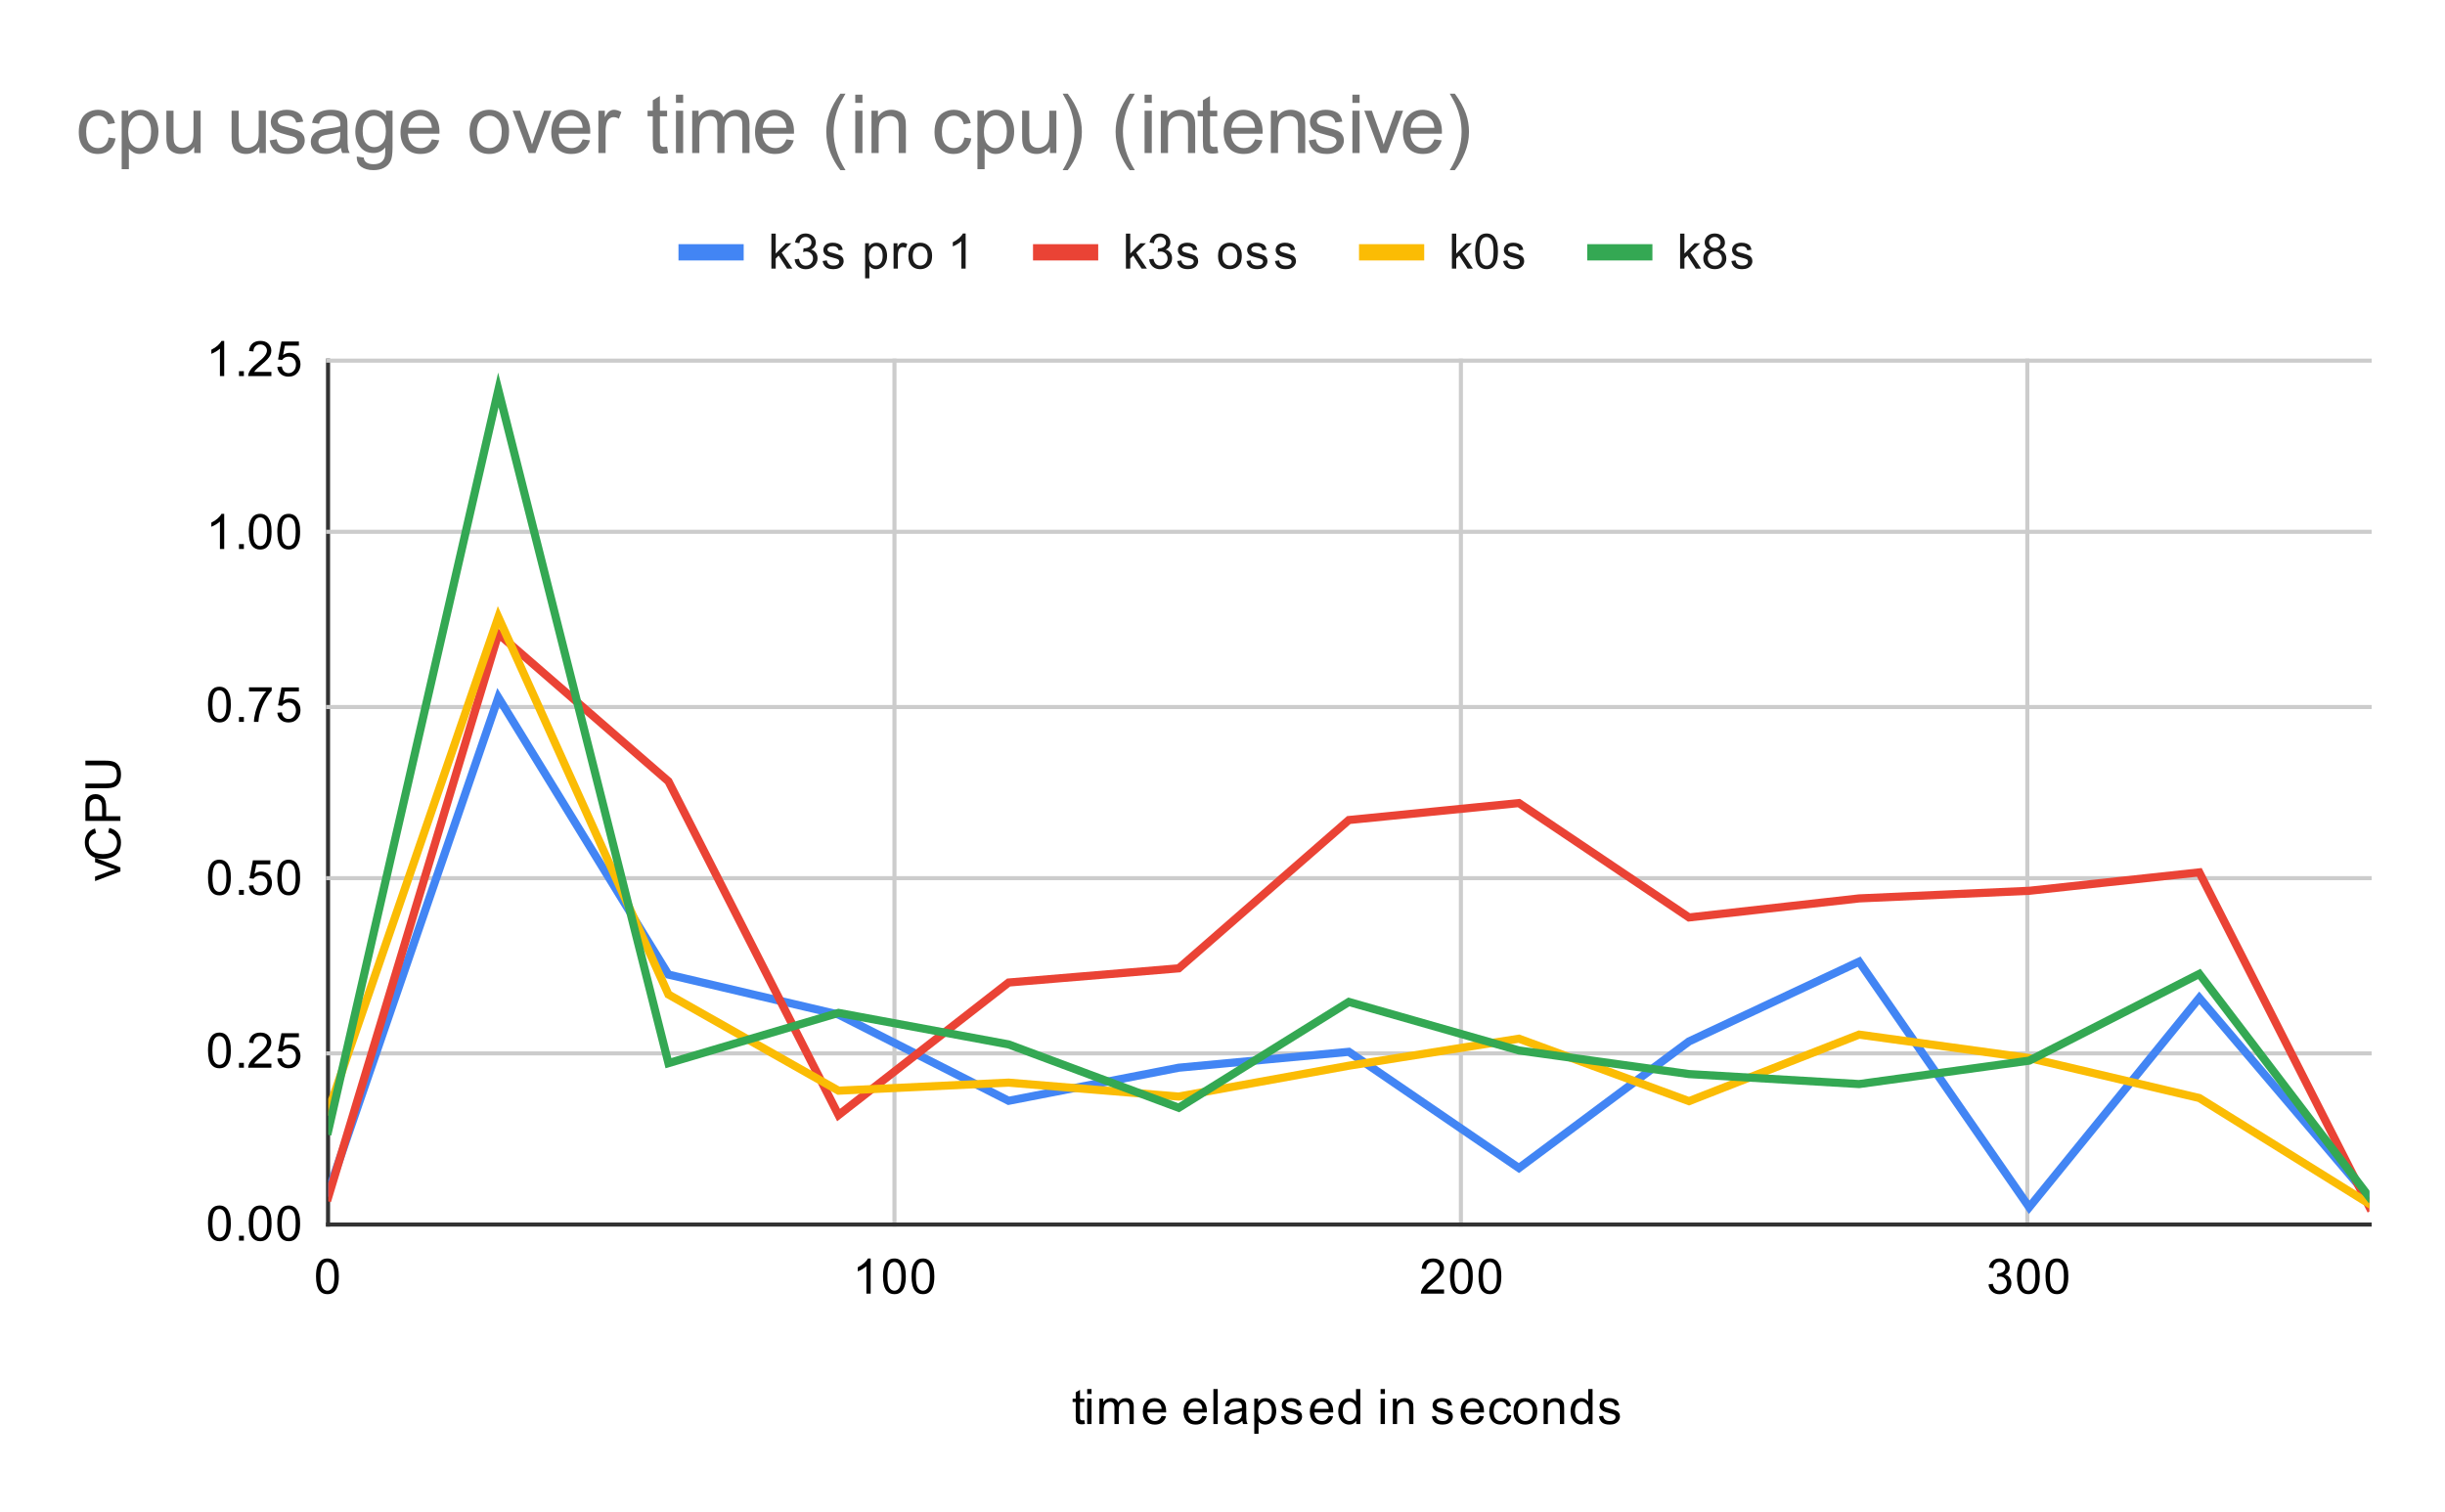 <svg version="1.1" viewBox="0.0 0.0 600.0 371.0" fill="none" stroke="none" stroke-linecap="square" stroke-miterlimit="10" width="600" height="371" xmlns:xlink="http://www.w3.org/1999/xlink" xmlns="http://www.w3.org/2000/svg"><path fill="#ffffff" d="M0 0L600.0 0L600.0 371.0L0 371.0L0 0Z" fill-rule="nonzero"/><path stroke="#333333" stroke-width="1.0" stroke-linecap="butt" d="M80.5 88.5L80.5 300.5" fill-rule="nonzero"/><path stroke="#cccccc" stroke-width="1.0" stroke-linecap="butt" d="M219.5 88.5L219.5 300.5" fill-rule="nonzero"/><path stroke="#cccccc" stroke-width="1.0" stroke-linecap="butt" d="M358.5 88.5L358.5 300.5" fill-rule="nonzero"/><path stroke="#cccccc" stroke-width="1.0" stroke-linecap="butt" d="M497.5 88.5L497.5 300.5" fill-rule="nonzero"/><path stroke="#333333" stroke-width="1.0" stroke-linecap="butt" d="M80.5 300.5L581.5 300.5" fill-rule="nonzero"/><path stroke="#cccccc" stroke-width="1.0" stroke-linecap="butt" d="M80.5 258.5L581.5 258.5" fill-rule="nonzero"/><path stroke="#cccccc" stroke-width="1.0" stroke-linecap="butt" d="M80.5 215.5L581.5 215.5" fill-rule="nonzero"/><path stroke="#cccccc" stroke-width="1.0" stroke-linecap="butt" d="M80.5 173.5L581.5 173.5" fill-rule="nonzero"/><path stroke="#cccccc" stroke-width="1.0" stroke-linecap="butt" d="M80.5 130.5L581.5 130.5" fill-rule="nonzero"/><path stroke="#cccccc" stroke-width="1.0" stroke-linecap="butt" d="M80.5 88.5L581.5 88.5" fill-rule="nonzero"/><clipPath id="id_0"><path d="M80.55 88.283L581.45 88.283L581.45 300.45L80.55 300.45L80.55 88.283Z" clip-rule="nonzero"/></clipPath><path stroke="#4285f4" stroke-width="2.0" stroke-linecap="butt" clip-path="url(#id_0)" d="M80.55 292.599L122.292 171.155L164.033 239.161L205.775 248.976L247.517 270.134L289.258 262.013L331.0 258.115L372.742 286.635L414.483 255.558L456.225 235.986L497.967 296.257L539.708 244.878L581.45 293.953" fill-rule="nonzero"/><path stroke="#ea4335" stroke-width="2.0" stroke-linecap="butt" clip-path="url(#id_0)" d="M80.55 293.777L122.292 155.54L164.033 191.735L205.775 273.634L247.517 241.108L289.258 237.626L331.0 201.231L372.742 197.07L414.483 225.138L456.225 220.465L497.967 218.598L539.708 214.077L581.45 296.204" fill-rule="nonzero"/><path stroke="#fbbc04" stroke-width="2.0" stroke-linecap="butt" clip-path="url(#id_0)" d="M80.55 272.718L122.292 151.445L164.033 244.042L205.775 267.65L247.517 265.673L289.258 269.093L331.0 261.519L372.742 254.894L414.483 270.219L456.225 253.891L497.967 259.643L539.708 269.45L581.45 295.434" fill-rule="nonzero"/><path stroke="#34a853" stroke-width="2.0" stroke-linecap="butt" clip-path="url(#id_0)" d="M80.55 277.471L122.292 95.688L164.033 260.897L205.775 248.561L247.517 256.296L289.258 271.842L331.0 245.872L372.742 257.778L414.483 263.574L456.225 266.025L497.967 260.28L539.708 238.995L581.45 293.806" fill-rule="nonzero"/><path fill="#000000" fill-opacity="0.0" clip-path="url(#id_0)" d="M83.55 292.599C83.55 294.255 82.207 295.599 80.55 295.599C78.893 295.599 77.55 294.255 77.55 292.599C77.55 290.942 78.893 289.599 80.55 289.599C82.207 289.599 83.55 290.942 83.55 292.599Z" fill-rule="nonzero"/><path fill="#000000" fill-opacity="0.0" clip-path="url(#id_0)" d="M125.292 171.155C125.292 172.812 123.949 174.155 122.292 174.155C120.635 174.155 119.292 172.812 119.292 171.155C119.292 169.498 120.635 168.155 122.292 168.155C123.949 168.155 125.292 169.498 125.292 171.155Z" fill-rule="nonzero"/><path fill="#000000" fill-opacity="0.0" clip-path="url(#id_0)" d="M167.033 239.161C167.033 240.818 165.69 242.161 164.033 242.161C162.376 242.161 161.033 240.818 161.033 239.161C161.033 237.504 162.376 236.161 164.033 236.161C165.69 236.161 167.033 237.504 167.033 239.161Z" fill-rule="nonzero"/><path fill="#000000" fill-opacity="0.0" clip-path="url(#id_0)" d="M208.775 248.976C208.775 250.633 207.432 251.976 205.775 251.976C204.118 251.976 202.775 250.633 202.775 248.976C202.775 247.319 204.118 245.976 205.775 245.976C207.432 245.976 208.775 247.319 208.775 248.976Z" fill-rule="nonzero"/><path fill="#000000" fill-opacity="0.0" clip-path="url(#id_0)" d="M250.517 270.134C250.517 271.791 249.174 273.134 247.517 273.134C245.86 273.134 244.517 271.791 244.517 270.134C244.517 268.477 245.86 267.134 247.517 267.134C249.174 267.134 250.517 268.477 250.517 270.134Z" fill-rule="nonzero"/><path fill="#000000" fill-opacity="0.0" clip-path="url(#id_0)" d="M292.258 262.013C292.258 263.67 290.915 265.013 289.258 265.013C287.601 265.013 286.258 263.67 286.258 262.013C286.258 260.356 287.601 259.013 289.258 259.013C290.915 259.013 292.258 260.356 292.258 262.013Z" fill-rule="nonzero"/><path fill="#000000" fill-opacity="0.0" clip-path="url(#id_0)" d="M334.0 258.115C334.0 259.772 332.657 261.115 331.0 261.115C329.343 261.115 328.0 259.772 328.0 258.115C328.0 256.459 329.343 255.115 331.0 255.115C332.657 255.115 334.0 256.459 334.0 258.115Z" fill-rule="nonzero"/><path fill="#000000" fill-opacity="0.0" clip-path="url(#id_0)" d="M375.742 286.635C375.742 288.291 374.399 289.635 372.742 289.635C371.085 289.635 369.742 288.291 369.742 286.635C369.742 284.978 371.085 283.635 372.742 283.635C374.399 283.635 375.742 284.978 375.742 286.635Z" fill-rule="nonzero"/><path fill="#000000" fill-opacity="0.0" clip-path="url(#id_0)" d="M417.483 255.558C417.483 257.215 416.14 258.558 414.483 258.558C412.826 258.558 411.483 257.215 411.483 255.558C411.483 253.902 412.826 252.558 414.483 252.558C416.14 252.558 417.483 253.902 417.483 255.558Z" fill-rule="nonzero"/><path fill="#000000" fill-opacity="0.0" clip-path="url(#id_0)" d="M459.225 235.986C459.225 237.643 457.882 238.986 456.225 238.986C454.568 238.986 453.225 237.643 453.225 235.986C453.225 234.329 454.568 232.986 456.225 232.986C457.882 232.986 459.225 234.329 459.225 235.986Z" fill-rule="nonzero"/><path fill="#000000" fill-opacity="0.0" clip-path="url(#id_0)" d="M500.967 296.257C500.967 297.913 499.624 299.257 497.967 299.257C496.31 299.257 494.967 297.913 494.967 296.257C494.967 294.6 496.31 293.257 497.967 293.257C499.624 293.257 500.967 294.6 500.967 296.257Z" fill-rule="nonzero"/><path fill="#000000" fill-opacity="0.0" clip-path="url(#id_0)" d="M542.708 244.878C542.708 246.535 541.365 247.878 539.708 247.878C538.051 247.878 536.708 246.535 536.708 244.878C536.708 243.221 538.051 241.878 539.708 241.878C541.365 241.878 542.708 243.221 542.708 244.878Z" fill-rule="nonzero"/><path fill="#000000" fill-opacity="0.0" clip-path="url(#id_0)" d="M584.45 293.953C584.45 295.61 583.107 296.953 581.45 296.953C579.793 296.953 578.45 295.61 578.45 293.953C578.45 292.296 579.793 290.953 581.45 290.953C583.107 290.953 584.45 292.296 584.45 293.953Z" fill-rule="nonzero"/><path fill="#000000" fill-opacity="0.0" clip-path="url(#id_0)" d="M83.55 293.777C83.55 295.434 82.207 296.777 80.55 296.777C78.893 296.777 77.55 295.434 77.55 293.777C77.55 292.121 78.893 290.777 80.55 290.777C82.207 290.777 83.55 292.121 83.55 293.777Z" fill-rule="nonzero"/><path fill="#000000" fill-opacity="0.0" clip-path="url(#id_0)" d="M125.292 155.54C125.292 157.197 123.949 158.54 122.292 158.54C120.635 158.54 119.292 157.197 119.292 155.54C119.292 153.884 120.635 152.54 122.292 152.54C123.949 152.54 125.292 153.884 125.292 155.54Z" fill-rule="nonzero"/><path fill="#000000" fill-opacity="0.0" clip-path="url(#id_0)" d="M167.033 191.735C167.033 193.392 165.69 194.735 164.033 194.735C162.376 194.735 161.033 193.392 161.033 191.735C161.033 190.078 162.376 188.735 164.033 188.735C165.69 188.735 167.033 190.078 167.033 191.735Z" fill-rule="nonzero"/><path fill="#000000" fill-opacity="0.0" clip-path="url(#id_0)" d="M208.775 273.634C208.775 275.291 207.432 276.634 205.775 276.634C204.118 276.634 202.775 275.291 202.775 273.634C202.775 271.977 204.118 270.634 205.775 270.634C207.432 270.634 208.775 271.977 208.775 273.634Z" fill-rule="nonzero"/><path fill="#000000" fill-opacity="0.0" clip-path="url(#id_0)" d="M250.517 241.108C250.517 242.764 249.174 244.108 247.517 244.108C245.86 244.108 244.517 242.764 244.517 241.108C244.517 239.451 245.86 238.108 247.517 238.108C249.174 238.108 250.517 239.451 250.517 241.108Z" fill-rule="nonzero"/><path fill="#000000" fill-opacity="0.0" clip-path="url(#id_0)" d="M292.258 237.626C292.258 239.283 290.915 240.626 289.258 240.626C287.601 240.626 286.258 239.283 286.258 237.626C286.258 235.969 287.601 234.626 289.258 234.626C290.915 234.626 292.258 235.969 292.258 237.626Z" fill-rule="nonzero"/><path fill="#000000" fill-opacity="0.0" clip-path="url(#id_0)" d="M334.0 201.231C334.0 202.888 332.657 204.231 331.0 204.231C329.343 204.231 328.0 202.888 328.0 201.231C328.0 199.574 329.343 198.231 331.0 198.231C332.657 198.231 334.0 199.574 334.0 201.231Z" fill-rule="nonzero"/><path fill="#000000" fill-opacity="0.0" clip-path="url(#id_0)" d="M375.742 197.07C375.742 198.727 374.399 200.07 372.742 200.07C371.085 200.07 369.742 198.727 369.742 197.07C369.742 195.413 371.085 194.07 372.742 194.07C374.399 194.07 375.742 195.413 375.742 197.07Z" fill-rule="nonzero"/><path fill="#000000" fill-opacity="0.0" clip-path="url(#id_0)" d="M417.483 225.138C417.483 226.795 416.14 228.138 414.483 228.138C412.826 228.138 411.483 226.795 411.483 225.138C411.483 223.481 412.826 222.138 414.483 222.138C416.14 222.138 417.483 223.481 417.483 225.138Z" fill-rule="nonzero"/><path fill="#000000" fill-opacity="0.0" clip-path="url(#id_0)" d="M459.225 220.465C459.225 222.122 457.882 223.465 456.225 223.465C454.568 223.465 453.225 222.122 453.225 220.465C453.225 218.808 454.568 217.465 456.225 217.465C457.882 217.465 459.225 218.808 459.225 220.465Z" fill-rule="nonzero"/><path fill="#000000" fill-opacity="0.0" clip-path="url(#id_0)" d="M500.967 218.598C500.967 220.255 499.624 221.598 497.967 221.598C496.31 221.598 494.967 220.255 494.967 218.598C494.967 216.941 496.31 215.598 497.967 215.598C499.624 215.598 500.967 216.941 500.967 218.598Z" fill-rule="nonzero"/><path fill="#000000" fill-opacity="0.0" clip-path="url(#id_0)" d="M542.708 214.077C542.708 215.734 541.365 217.077 539.708 217.077C538.051 217.077 536.708 215.734 536.708 214.077C536.708 212.42 538.051 211.077 539.708 211.077C541.365 211.077 542.708 212.42 542.708 214.077Z" fill-rule="nonzero"/><path fill="#000000" fill-opacity="0.0" clip-path="url(#id_0)" d="M584.45 296.204C584.45 297.861 583.107 299.204 581.45 299.204C579.793 299.204 578.45 297.861 578.45 296.204C578.45 294.547 579.793 293.204 581.45 293.204C583.107 293.204 584.45 294.547 584.45 296.204Z" fill-rule="nonzero"/><path fill="#000000" fill-opacity="0.0" clip-path="url(#id_0)" d="M83.55 272.718C83.55 274.375 82.207 275.718 80.55 275.718C78.893 275.718 77.55 274.375 77.55 272.718C77.55 271.061 78.893 269.718 80.55 269.718C82.207 269.718 83.55 271.061 83.55 272.718Z" fill-rule="nonzero"/><path fill="#000000" fill-opacity="0.0" clip-path="url(#id_0)" d="M125.292 151.445C125.292 153.102 123.949 154.445 122.292 154.445C120.635 154.445 119.292 153.102 119.292 151.445C119.292 149.788 120.635 148.445 122.292 148.445C123.949 148.445 125.292 149.788 125.292 151.445Z" fill-rule="nonzero"/><path fill="#000000" fill-opacity="0.0" clip-path="url(#id_0)" d="M167.033 244.042C167.033 245.699 165.69 247.042 164.033 247.042C162.376 247.042 161.033 245.699 161.033 244.042C161.033 242.385 162.376 241.042 164.033 241.042C165.69 241.042 167.033 242.385 167.033 244.042Z" fill-rule="nonzero"/><path fill="#000000" fill-opacity="0.0" clip-path="url(#id_0)" d="M208.775 267.65C208.775 269.307 207.432 270.65 205.775 270.65C204.118 270.65 202.775 269.307 202.775 267.65C202.775 265.993 204.118 264.65 205.775 264.65C207.432 264.65 208.775 265.993 208.775 267.65Z" fill-rule="nonzero"/><path fill="#000000" fill-opacity="0.0" clip-path="url(#id_0)" d="M250.517 265.673C250.517 267.33 249.174 268.673 247.517 268.673C245.86 268.673 244.517 267.33 244.517 265.673C244.517 264.016 245.86 262.673 247.517 262.673C249.174 262.673 250.517 264.016 250.517 265.673Z" fill-rule="nonzero"/><path fill="#000000" fill-opacity="0.0" clip-path="url(#id_0)" d="M292.258 269.093C292.258 270.75 290.915 272.093 289.258 272.093C287.601 272.093 286.258 270.75 286.258 269.093C286.258 267.436 287.601 266.093 289.258 266.093C290.915 266.093 292.258 267.436 292.258 269.093Z" fill-rule="nonzero"/><path fill="#000000" fill-opacity="0.0" clip-path="url(#id_0)" d="M334.0 261.519C334.0 263.176 332.657 264.519 331.0 264.519C329.343 264.519 328.0 263.176 328.0 261.519C328.0 259.862 329.343 258.519 331.0 258.519C332.657 258.519 334.0 259.862 334.0 261.519Z" fill-rule="nonzero"/><path fill="#000000" fill-opacity="0.0" clip-path="url(#id_0)" d="M375.742 254.894C375.742 256.551 374.399 257.894 372.742 257.894C371.085 257.894 369.742 256.551 369.742 254.894C369.742 253.237 371.085 251.894 372.742 251.894C374.399 251.894 375.742 253.237 375.742 254.894Z" fill-rule="nonzero"/><path fill="#000000" fill-opacity="0.0" clip-path="url(#id_0)" d="M417.483 270.219C417.483 271.876 416.14 273.219 414.483 273.219C412.826 273.219 411.483 271.876 411.483 270.219C411.483 268.562 412.826 267.219 414.483 267.219C416.14 267.219 417.483 268.562 417.483 270.219Z" fill-rule="nonzero"/><path fill="#000000" fill-opacity="0.0" clip-path="url(#id_0)" d="M459.225 253.891C459.225 255.548 457.882 256.891 456.225 256.891C454.568 256.891 453.225 255.548 453.225 253.891C453.225 252.234 454.568 250.891 456.225 250.891C457.882 250.891 459.225 252.234 459.225 253.891Z" fill-rule="nonzero"/><path fill="#000000" fill-opacity="0.0" clip-path="url(#id_0)" d="M500.967 259.643C500.967 261.3 499.624 262.643 497.967 262.643C496.31 262.643 494.967 261.3 494.967 259.643C494.967 257.986 496.31 256.643 497.967 256.643C499.624 256.643 500.967 257.986 500.967 259.643Z" fill-rule="nonzero"/><path fill="#000000" fill-opacity="0.0" clip-path="url(#id_0)" d="M542.708 269.45C542.708 271.106 541.365 272.45 539.708 272.45C538.051 272.45 536.708 271.106 536.708 269.45C536.708 267.793 538.051 266.45 539.708 266.45C541.365 266.45 542.708 267.793 542.708 269.45Z" fill-rule="nonzero"/><path fill="#000000" fill-opacity="0.0" clip-path="url(#id_0)" d="M584.45 295.434C584.45 297.091 583.107 298.434 581.45 298.434C579.793 298.434 578.45 297.091 578.45 295.434C578.45 293.777 579.793 292.434 581.45 292.434C583.107 292.434 584.45 293.777 584.45 295.434Z" fill-rule="nonzero"/><path fill="#000000" fill-opacity="0.0" clip-path="url(#id_0)" d="M83.55 277.471C83.55 279.128 82.207 280.471 80.55 280.471C78.893 280.471 77.55 279.128 77.55 277.471C77.55 275.814 78.893 274.471 80.55 274.471C82.207 274.471 83.55 275.814 83.55 277.471Z" fill-rule="nonzero"/><path fill="#000000" fill-opacity="0.0" clip-path="url(#id_0)" d="M125.292 95.688C125.292 97.345 123.949 98.688 122.292 98.688C120.635 98.688 119.292 97.345 119.292 95.688C119.292 94.032 120.635 92.688 122.292 92.688C123.949 92.688 125.292 94.032 125.292 95.688Z" fill-rule="nonzero"/><path fill="#000000" fill-opacity="0.0" clip-path="url(#id_0)" d="M167.033 260.897C167.033 262.553 165.69 263.897 164.033 263.897C162.376 263.897 161.033 262.553 161.033 260.897C161.033 259.24 162.376 257.897 164.033 257.897C165.69 257.897 167.033 259.24 167.033 260.897Z" fill-rule="nonzero"/><path fill="#000000" fill-opacity="0.0" clip-path="url(#id_0)" d="M208.775 248.561C208.775 250.218 207.432 251.561 205.775 251.561C204.118 251.561 202.775 250.218 202.775 248.561C202.775 246.904 204.118 245.561 205.775 245.561C207.432 245.561 208.775 246.904 208.775 248.561Z" fill-rule="nonzero"/><path fill="#000000" fill-opacity="0.0" clip-path="url(#id_0)" d="M250.517 256.296C250.517 257.953 249.174 259.296 247.517 259.296C245.86 259.296 244.517 257.953 244.517 256.296C244.517 254.639 245.86 253.296 247.517 253.296C249.174 253.296 250.517 254.639 250.517 256.296Z" fill-rule="nonzero"/><path fill="#000000" fill-opacity="0.0" clip-path="url(#id_0)" d="M292.258 271.842C292.258 273.499 290.915 274.842 289.258 274.842C287.601 274.842 286.258 273.499 286.258 271.842C286.258 270.186 287.601 268.842 289.258 268.842C290.915 268.842 292.258 270.186 292.258 271.842Z" fill-rule="nonzero"/><path fill="#000000" fill-opacity="0.0" clip-path="url(#id_0)" d="M334.0 245.872C334.0 247.529 332.657 248.872 331.0 248.872C329.343 248.872 328.0 247.529 328.0 245.872C328.0 244.215 329.343 242.872 331.0 242.872C332.657 242.872 334.0 244.215 334.0 245.872Z" fill-rule="nonzero"/><path fill="#000000" fill-opacity="0.0" clip-path="url(#id_0)" d="M375.742 257.778C375.742 259.434 374.399 260.778 372.742 260.778C371.085 260.778 369.742 259.434 369.742 257.778C369.742 256.121 371.085 254.778 372.742 254.778C374.399 254.778 375.742 256.121 375.742 257.778Z" fill-rule="nonzero"/><path fill="#000000" fill-opacity="0.0" clip-path="url(#id_0)" d="M417.483 263.574C417.483 265.231 416.14 266.574 414.483 266.574C412.826 266.574 411.483 265.231 411.483 263.574C411.483 261.917 412.826 260.574 414.483 260.574C416.14 260.574 417.483 261.917 417.483 263.574Z" fill-rule="nonzero"/><path fill="#000000" fill-opacity="0.0" clip-path="url(#id_0)" d="M459.225 266.025C459.225 267.682 457.882 269.025 456.225 269.025C454.568 269.025 453.225 267.682 453.225 266.025C453.225 264.368 454.568 263.025 456.225 263.025C457.882 263.025 459.225 264.368 459.225 266.025Z" fill-rule="nonzero"/><path fill="#000000" fill-opacity="0.0" clip-path="url(#id_0)" d="M500.967 260.28C500.967 261.937 499.624 263.28 497.967 263.28C496.31 263.28 494.967 261.937 494.967 260.28C494.967 258.623 496.31 257.28 497.967 257.28C499.624 257.28 500.967 258.623 500.967 260.28Z" fill-rule="nonzero"/><path fill="#000000" fill-opacity="0.0" clip-path="url(#id_0)" d="M542.708 238.995C542.708 240.652 541.365 241.995 539.708 241.995C538.051 241.995 536.708 240.652 536.708 238.995C536.708 237.338 538.051 235.995 539.708 235.995C541.365 235.995 542.708 237.338 542.708 238.995Z" fill-rule="nonzero"/><path fill="#000000" fill-opacity="0.0" clip-path="url(#id_0)" d="M584.45 293.806C584.45 295.463 583.107 296.806 581.45 296.806C579.793 296.806 578.45 295.463 578.45 293.806C578.45 292.15 579.793 290.806 581.45 290.806C583.107 290.806 584.45 292.15 584.45 293.806Z" fill-rule="nonzero"/><path fill="#000000" d="M266.094 348.512L266.25 349.434Q265.797 349.528 265.453 349.528Q264.875 349.528 264.562 349.356Q264.25 349.169 264.109 348.872Q263.984 348.575 263.984 347.622L263.984 344.044L263.219 344.044L263.219 343.231L263.984 343.231L263.984 341.684L265.031 341.059L265.031 343.231L266.094 343.231L266.094 344.044L265.031 344.044L265.031 347.684Q265.031 348.137 265.078 348.262Q265.141 348.387 265.266 348.466Q265.391 348.544 265.625 348.544Q265.812 348.544 266.094 348.512ZM266.797 342.075L266.797 340.856L267.859 340.856L267.859 342.075L266.797 342.075ZM266.797 349.45L266.797 343.231L267.859 343.231L267.859 349.45L266.797 349.45ZM269.797 349.45L269.797 343.231L270.734 343.231L270.734 344.106Q271.031 343.637 271.516 343.372Q272.0 343.091 272.625 343.091Q273.312 343.091 273.75 343.372Q274.203 343.653 274.375 344.169Q275.125 343.091 276.297 343.091Q277.234 343.091 277.719 343.606Q278.219 344.106 278.219 345.184L278.219 349.45L277.172 349.45L277.172 345.528Q277.172 344.903 277.062 344.622Q276.969 344.341 276.703 344.169Q276.438 343.997 276.062 343.997Q275.406 343.997 274.969 344.434Q274.547 344.872 274.547 345.841L274.547 349.45L273.484 349.45L273.484 345.403Q273.484 344.7 273.219 344.356Q272.969 343.997 272.391 343.997Q271.938 343.997 271.562 344.231Q271.188 344.466 271.016 344.919Q270.844 345.372 270.844 346.216L270.844 349.45L269.797 349.45ZM285.047 347.45L286.141 347.575Q285.891 348.528 285.188 349.059Q284.484 349.591 283.406 349.591Q282.047 349.591 281.234 348.747Q280.438 347.903 280.438 346.387Q280.438 344.825 281.25 343.966Q282.062 343.091 283.344 343.091Q284.594 343.091 285.375 343.934Q286.172 344.778 286.172 346.325Q286.172 346.419 286.172 346.606L281.531 346.606Q281.594 347.637 282.109 348.184Q282.625 348.716 283.406 348.716Q283.984 348.716 284.391 348.419Q284.812 348.106 285.047 347.45ZM281.594 345.747L285.062 345.747Q285.0 344.95 284.672 344.559Q284.156 343.95 283.359 343.95Q282.625 343.95 282.125 344.434Q281.641 344.919 281.594 345.747ZM295.047 347.45L296.141 347.575Q295.891 348.528 295.188 349.059Q294.484 349.591 293.406 349.591Q292.047 349.591 291.234 348.747Q290.438 347.903 290.438 346.387Q290.438 344.825 291.25 343.966Q292.062 343.091 293.344 343.091Q294.594 343.091 295.375 343.934Q296.172 344.778 296.172 346.325Q296.172 346.419 296.172 346.606L291.531 346.606Q291.594 347.637 292.109 348.184Q292.625 348.716 293.406 348.716Q293.984 348.716 294.391 348.419Q294.812 348.106 295.047 347.45ZM291.594 345.747L295.062 345.747Q295.0 344.95 294.672 344.559Q294.156 343.95 293.359 343.95Q292.625 343.95 292.125 344.434Q291.641 344.919 291.594 345.747ZM297.766 349.45L297.766 340.856L298.828 340.856L298.828 349.45L297.766 349.45ZM304.859 348.684Q304.266 349.184 303.719 349.387Q303.188 349.591 302.562 349.591Q301.531 349.591 300.984 349.091Q300.438 348.591 300.438 347.809Q300.438 347.356 300.641 346.981Q300.844 346.591 301.188 346.372Q301.531 346.137 301.953 346.028Q302.25 345.934 302.891 345.856Q304.156 345.716 304.766 345.497Q304.766 345.278 304.766 345.231Q304.766 344.575 304.469 344.309Q304.062 343.966 303.266 343.966Q302.531 343.966 302.172 344.231Q301.812 344.481 301.641 345.137L300.609 344.997Q300.75 344.341 301.078 343.934Q301.406 343.528 302.016 343.309Q302.625 343.091 303.422 343.091Q304.219 343.091 304.719 343.278Q305.219 343.466 305.453 343.747Q305.688 344.028 305.781 344.466Q305.828 344.731 305.828 345.434L305.828 346.841Q305.828 348.309 305.891 348.7Q305.969 349.091 306.172 349.45L305.062 349.45Q304.906 349.122 304.859 348.684ZM304.766 346.325Q304.188 346.559 303.047 346.731Q302.391 346.825 302.125 346.95Q301.859 347.059 301.703 347.278Q301.562 347.497 301.562 347.778Q301.562 348.2 301.875 348.481Q302.203 348.762 302.812 348.762Q303.422 348.762 303.891 348.497Q304.375 348.231 304.594 347.762Q304.766 347.403 304.766 346.716L304.766 346.325ZM307.797 351.841L307.797 343.231L308.75 343.231L308.75 344.028Q309.094 343.559 309.516 343.325Q309.953 343.091 310.562 343.091Q311.359 343.091 311.969 343.497Q312.578 343.903 312.875 344.653Q313.188 345.403 313.188 346.294Q313.188 347.247 312.844 348.012Q312.516 348.778 311.859 349.184Q311.203 349.591 310.484 349.591Q309.953 349.591 309.531 349.372Q309.109 349.137 308.844 348.809L308.844 351.841L307.797 351.841ZM308.75 346.372Q308.75 347.575 309.234 348.153Q309.719 348.716 310.406 348.716Q311.109 348.716 311.609 348.122Q312.109 347.528 312.109 346.278Q312.109 345.091 311.625 344.512Q311.141 343.919 310.453 343.919Q309.781 343.919 309.266 344.544Q308.75 345.169 308.75 346.372ZM314.375 347.591L315.406 347.434Q315.5 348.059 315.891 348.387Q316.297 348.716 317.031 348.716Q317.75 348.716 318.094 348.434Q318.453 348.137 318.453 347.731Q318.453 347.372 318.141 347.169Q317.922 347.028 317.062 346.809Q315.906 346.512 315.453 346.309Q315.016 346.091 314.781 345.716Q314.547 345.341 314.547 344.872Q314.547 344.466 314.734 344.106Q314.922 343.747 315.25 343.512Q315.5 343.341 315.922 343.216Q316.344 343.091 316.844 343.091Q317.562 343.091 318.109 343.309Q318.672 343.512 318.938 343.872Q319.203 344.231 319.297 344.825L318.266 344.966Q318.203 344.497 317.859 344.231Q317.531 343.95 316.906 343.95Q316.188 343.95 315.875 344.2Q315.562 344.434 315.562 344.762Q315.562 344.966 315.688 345.122Q315.828 345.294 316.094 345.403Q316.25 345.466 317.031 345.669Q318.156 345.981 318.594 346.169Q319.031 346.356 319.281 346.716Q319.531 347.075 319.531 347.622Q319.531 348.153 319.219 348.622Q318.922 349.075 318.344 349.341Q317.766 349.591 317.031 349.591Q315.812 349.591 315.172 349.091Q314.547 348.575 314.375 347.591ZM326.047 347.45L327.141 347.575Q326.891 348.528 326.188 349.059Q325.484 349.591 324.406 349.591Q323.047 349.591 322.234 348.747Q321.438 347.903 321.438 346.387Q321.438 344.825 322.25 343.966Q323.062 343.091 324.344 343.091Q325.594 343.091 326.375 343.934Q327.172 344.778 327.172 346.325Q327.172 346.419 327.172 346.606L322.531 346.606Q322.594 347.637 323.109 348.184Q323.625 348.716 324.406 348.716Q324.984 348.716 325.391 348.419Q325.812 348.106 326.047 347.45ZM322.594 345.747L326.062 345.747Q326.0 344.95 325.672 344.559Q325.156 343.95 324.359 343.95Q323.625 343.95 323.125 344.434Q322.641 344.919 322.594 345.747ZM332.828 349.45L332.828 348.669Q332.234 349.591 331.094 349.591Q330.344 349.591 329.719 349.184Q329.094 348.762 328.75 348.028Q328.406 347.294 328.406 346.341Q328.406 345.419 328.719 344.653Q329.031 343.887 329.656 343.497Q330.281 343.091 331.047 343.091Q331.609 343.091 332.047 343.325Q332.484 343.559 332.766 343.934L332.766 340.856L333.812 340.856L333.812 349.45L332.828 349.45ZM329.5 346.341Q329.5 347.544 330.0 348.137Q330.5 348.716 331.188 348.716Q331.875 348.716 332.359 348.153Q332.844 347.591 332.844 346.434Q332.844 345.153 332.344 344.559Q331.859 343.966 331.141 343.966Q330.438 343.966 329.969 344.544Q329.5 345.106 329.5 346.341ZM338.797 342.075L338.797 340.856L339.859 340.856L339.859 342.075L338.797 342.075ZM338.797 349.45L338.797 343.231L339.859 343.231L339.859 349.45L338.797 349.45ZM341.797 349.45L341.797 343.231L342.734 343.231L342.734 344.106Q343.422 343.091 344.719 343.091Q345.281 343.091 345.75 343.294Q346.234 343.497 346.469 343.825Q346.703 344.153 346.797 344.591Q346.844 344.887 346.844 345.622L346.844 349.45L345.797 349.45L345.797 345.669Q345.797 345.012 345.672 344.7Q345.547 344.387 345.234 344.2Q344.922 343.997 344.5 343.997Q343.828 343.997 343.328 344.434Q342.844 344.856 342.844 346.044L342.844 349.45L341.797 349.45ZM351.375 347.591L352.406 347.434Q352.5 348.059 352.891 348.387Q353.297 348.716 354.031 348.716Q354.75 348.716 355.094 348.434Q355.453 348.137 355.453 347.731Q355.453 347.372 355.141 347.169Q354.922 347.028 354.062 346.809Q352.906 346.512 352.453 346.309Q352.016 346.091 351.781 345.716Q351.547 345.341 351.547 344.872Q351.547 344.466 351.734 344.106Q351.922 343.747 352.25 343.512Q352.5 343.341 352.922 343.216Q353.344 343.091 353.844 343.091Q354.562 343.091 355.109 343.309Q355.672 343.512 355.938 343.872Q356.203 344.231 356.297 344.825L355.266 344.966Q355.203 344.497 354.859 344.231Q354.531 343.95 353.906 343.95Q353.188 343.95 352.875 344.2Q352.562 344.434 352.562 344.762Q352.562 344.966 352.688 345.122Q352.828 345.294 353.094 345.403Q353.25 345.466 354.031 345.669Q355.156 345.981 355.594 346.169Q356.031 346.356 356.281 346.716Q356.531 347.075 356.531 347.622Q356.531 348.153 356.219 348.622Q355.922 349.075 355.344 349.341Q354.766 349.591 354.031 349.591Q352.812 349.591 352.172 349.091Q351.547 348.575 351.375 347.591ZM363.047 347.45L364.141 347.575Q363.891 348.528 363.188 349.059Q362.484 349.591 361.406 349.591Q360.047 349.591 359.234 348.747Q358.438 347.903 358.438 346.387Q358.438 344.825 359.25 343.966Q360.062 343.091 361.344 343.091Q362.594 343.091 363.375 343.934Q364.172 344.778 364.172 346.325Q364.172 346.419 364.172 346.606L359.531 346.606Q359.594 347.637 360.109 348.184Q360.625 348.716 361.406 348.716Q361.984 348.716 362.391 348.419Q362.812 348.106 363.047 347.45ZM359.594 345.747L363.062 345.747Q363.0 344.95 362.672 344.559Q362.156 343.95 361.359 343.95Q360.625 343.95 360.125 344.434Q359.641 344.919 359.594 345.747ZM369.859 347.169L370.891 347.309Q370.719 348.372 370.016 348.981Q369.312 349.591 368.297 349.591Q367.016 349.591 366.234 348.762Q365.469 347.919 365.469 346.356Q365.469 345.356 365.797 344.606Q366.141 343.841 366.812 343.466Q367.5 343.091 368.312 343.091Q369.312 343.091 369.953 343.606Q370.609 344.106 370.797 345.059L369.766 345.216Q369.625 344.591 369.25 344.278Q368.875 343.95 368.344 343.95Q367.547 343.95 367.047 344.528Q366.547 345.091 366.547 346.325Q366.547 347.591 367.031 348.153Q367.516 348.716 368.281 348.716Q368.906 348.716 369.312 348.341Q369.734 347.966 369.859 347.169ZM371.406 346.341Q371.406 344.606 372.359 343.778Q373.156 343.091 374.312 343.091Q375.594 343.091 376.406 343.934Q377.234 344.762 377.234 346.247Q377.234 347.45 376.875 348.137Q376.516 348.825 375.812 349.216Q375.125 349.591 374.312 349.591Q373.016 349.591 372.203 348.762Q371.406 347.919 371.406 346.341ZM372.484 346.341Q372.484 347.528 373.0 348.122Q373.531 348.716 374.312 348.716Q375.109 348.716 375.625 348.122Q376.141 347.528 376.141 346.309Q376.141 345.153 375.609 344.559Q375.094 343.966 374.312 343.966Q373.531 343.966 373.0 344.559Q372.484 345.137 372.484 346.341ZM378.797 349.45L378.797 343.231L379.734 343.231L379.734 344.106Q380.422 343.091 381.719 343.091Q382.281 343.091 382.75 343.294Q383.234 343.497 383.469 343.825Q383.703 344.153 383.797 344.591Q383.844 344.887 383.844 345.622L383.844 349.45L382.797 349.45L382.797 345.669Q382.797 345.012 382.672 344.7Q382.547 344.387 382.234 344.2Q381.922 343.997 381.5 343.997Q380.828 343.997 380.328 344.434Q379.844 344.856 379.844 346.044L379.844 349.45L378.797 349.45ZM389.828 349.45L389.828 348.669Q389.234 349.591 388.094 349.591Q387.344 349.591 386.719 349.184Q386.094 348.762 385.75 348.028Q385.406 347.294 385.406 346.341Q385.406 345.419 385.719 344.653Q386.031 343.887 386.656 343.497Q387.281 343.091 388.047 343.091Q388.609 343.091 389.047 343.325Q389.484 343.559 389.766 343.934L389.766 340.856L390.812 340.856L390.812 349.45L389.828 349.45ZM386.5 346.341Q386.5 347.544 387.0 348.137Q387.5 348.716 388.188 348.716Q388.875 348.716 389.359 348.153Q389.844 347.591 389.844 346.434Q389.844 345.153 389.344 344.559Q388.859 343.966 388.141 343.966Q387.438 343.966 386.969 344.544Q386.5 345.106 386.5 346.341ZM392.375 347.591L393.406 347.434Q393.5 348.059 393.891 348.387Q394.297 348.716 395.031 348.716Q395.75 348.716 396.094 348.434Q396.453 348.137 396.453 347.731Q396.453 347.372 396.141 347.169Q395.922 347.028 395.062 346.809Q393.906 346.512 393.453 346.309Q393.016 346.091 392.781 345.716Q392.547 345.341 392.547 344.872Q392.547 344.466 392.734 344.106Q392.922 343.747 393.25 343.512Q393.5 343.341 393.922 343.216Q394.344 343.091 394.844 343.091Q395.562 343.091 396.109 343.309Q396.672 343.512 396.938 343.872Q397.203 344.231 397.297 344.825L396.266 344.966Q396.203 344.497 395.859 344.231Q395.531 343.95 394.906 343.95Q394.188 343.95 393.875 344.2Q393.562 344.434 393.562 344.762Q393.562 344.966 393.688 345.122Q393.828 345.294 394.094 345.403Q394.25 345.466 395.031 345.669Q396.156 345.981 396.594 346.169Q397.031 346.356 397.281 346.716Q397.531 347.075 397.531 347.622Q397.531 348.153 397.219 348.622Q396.922 349.075 396.344 349.341Q395.766 349.591 395.031 349.591Q393.812 349.591 393.172 349.091Q392.547 348.575 392.375 347.591Z" fill-rule="nonzero"/><path fill="#000000" d="M29.55 213.851L23.331 216.21L23.331 215.101L27.05 213.757Q27.659 213.554 28.3 213.367Q27.816 213.226 27.128 212.976L23.331 211.585L23.331 210.507L29.55 212.867L29.55 213.851ZM26.534 204.304L26.831 203.179Q28.222 203.539 28.956 204.46Q29.691 205.382 29.691 206.726Q29.691 208.117 29.128 208.992Q28.566 209.867 27.503 210.32Q26.425 210.773 25.191 210.773Q23.847 210.773 22.847 210.257Q21.847 209.742 21.331 208.804Q20.816 207.851 20.816 206.71Q20.816 205.429 21.472 204.554Q22.128 203.664 23.316 203.32L23.581 204.445Q22.644 204.742 22.222 205.32Q21.784 205.882 21.784 206.742Q21.784 207.726 22.269 208.398Q22.738 209.054 23.534 209.335Q24.331 209.601 25.191 209.601Q26.284 209.601 27.097 209.289Q27.909 208.96 28.316 208.289Q28.722 207.617 28.722 206.82Q28.722 205.867 28.175 205.21Q27.628 204.539 26.534 204.304ZM29.55 201.445L20.956 201.445L20.956 198.195Q20.956 197.351 21.034 196.898Q21.144 196.257 21.441 195.835Q21.738 195.398 22.269 195.148Q22.8 194.882 23.441 194.882Q24.534 194.882 25.3 195.585Q26.05 196.273 26.05 198.101L26.05 200.304L29.55 200.304L29.55 201.445ZM25.05 200.304L25.05 198.085Q25.05 196.976 24.644 196.523Q24.222 196.054 23.472 196.054Q22.941 196.054 22.566 196.335Q22.175 196.601 22.05 197.039Q21.972 197.335 21.972 198.101L21.972 200.304L25.05 200.304ZM20.956 187.804L20.956 186.664L25.925 186.664Q27.222 186.664 27.988 186.96Q28.738 187.257 29.222 188.023Q29.691 188.789 29.691 190.023Q29.691 191.226 29.284 192.007Q28.863 192.773 28.081 193.101Q27.284 193.429 25.925 193.429L20.956 193.429L20.956 192.289L25.909 192.289Q27.034 192.289 27.566 192.085Q28.097 191.867 28.394 191.367Q28.675 190.851 28.675 190.117Q28.675 188.867 28.113 188.335Q27.534 187.804 25.909 187.804L20.956 187.804Z" fill-rule="nonzero"/><path fill="#000000" d="M51.05 300.216Q51.05 298.684 51.362 297.762Q51.675 296.825 52.284 296.325Q52.909 295.825 53.847 295.825Q54.534 295.825 55.05 296.106Q55.581 296.387 55.925 296.919Q56.269 297.434 56.456 298.184Q56.644 298.934 56.644 300.216Q56.644 301.731 56.331 302.653Q56.034 303.575 55.409 304.091Q54.8 304.591 53.847 304.591Q52.612 304.591 51.894 303.7Q51.05 302.637 51.05 300.216ZM52.128 300.216Q52.128 302.325 52.628 303.028Q53.128 303.731 53.847 303.731Q54.581 303.731 55.066 303.028Q55.566 302.325 55.566 300.216Q55.566 298.091 55.066 297.403Q54.581 296.7 53.831 296.7Q53.112 296.7 52.675 297.309Q52.128 298.091 52.128 300.216ZM58.644 304.45L58.644 303.247L59.847 303.247L59.847 304.45L58.644 304.45ZM61.05 300.216Q61.05 298.684 61.362 297.762Q61.675 296.825 62.284 296.325Q62.909 295.825 63.847 295.825Q64.534 295.825 65.05 296.106Q65.581 296.387 65.925 296.919Q66.269 297.434 66.456 298.184Q66.644 298.934 66.644 300.216Q66.644 301.731 66.331 302.653Q66.034 303.575 65.409 304.091Q64.8 304.591 63.847 304.591Q62.612 304.591 61.894 303.7Q61.05 302.637 61.05 300.216ZM62.128 300.216Q62.128 302.325 62.628 303.028Q63.128 303.731 63.847 303.731Q64.581 303.731 65.066 303.028Q65.566 302.325 65.566 300.216Q65.566 298.091 65.066 297.403Q64.581 296.7 63.831 296.7Q63.112 296.7 62.675 297.309Q62.128 298.091 62.128 300.216ZM68.05 300.216Q68.05 298.684 68.362 297.762Q68.675 296.825 69.284 296.325Q69.909 295.825 70.847 295.825Q71.534 295.825 72.05 296.106Q72.581 296.387 72.925 296.919Q73.269 297.434 73.456 298.184Q73.644 298.934 73.644 300.216Q73.644 301.731 73.331 302.653Q73.034 303.575 72.409 304.091Q71.8 304.591 70.847 304.591Q69.612 304.591 68.894 303.7Q68.05 302.637 68.05 300.216ZM69.128 300.216Q69.128 302.325 69.628 303.028Q70.128 303.731 70.847 303.731Q71.581 303.731 72.066 303.028Q72.566 302.325 72.566 300.216Q72.566 298.091 72.066 297.403Q71.581 296.7 70.831 296.7Q70.112 296.7 69.675 297.309Q69.128 298.091 69.128 300.216Z" fill-rule="nonzero"/><path fill="#000000" d="M51.05 257.782Q51.05 256.251 51.362 255.329Q51.675 254.392 52.284 253.892Q52.909 253.392 53.847 253.392Q54.534 253.392 55.05 253.673Q55.581 253.954 55.925 254.485Q56.269 255.001 56.456 255.751Q56.644 256.501 56.644 257.782Q56.644 259.298 56.331 260.22Q56.034 261.142 55.409 261.657Q54.8 262.157 53.847 262.157Q52.612 262.157 51.894 261.267Q51.05 260.204 51.05 257.782ZM52.128 257.782Q52.128 259.892 52.628 260.595Q53.128 261.298 53.847 261.298Q54.581 261.298 55.066 260.595Q55.566 259.892 55.566 257.782Q55.566 255.657 55.066 254.97Q54.581 254.267 53.831 254.267Q53.112 254.267 52.675 254.876Q52.128 255.657 52.128 257.782ZM58.644 262.017L58.644 260.814L59.847 260.814L59.847 262.017L58.644 262.017ZM66.597 261.001L66.597 262.017L60.909 262.017Q60.909 261.642 61.034 261.282Q61.253 260.704 61.722 260.142Q62.206 259.579 63.112 258.845Q64.519 257.689 65.003 257.017Q65.503 256.345 65.503 255.751Q65.503 255.126 65.05 254.704Q64.597 254.267 63.878 254.267Q63.112 254.267 62.659 254.72Q62.206 255.173 62.191 255.985L61.112 255.876Q61.222 254.657 61.941 254.032Q62.675 253.392 63.909 253.392Q65.144 253.392 65.862 254.079Q66.581 254.767 66.581 255.782Q66.581 256.298 66.362 256.798Q66.159 257.282 65.659 257.845Q65.175 258.392 64.05 259.345Q63.097 260.142 62.816 260.439Q62.55 260.72 62.378 261.001L66.597 261.001ZM68.05 259.767L69.159 259.673Q69.284 260.485 69.722 260.892Q70.175 261.298 70.816 261.298Q71.566 261.298 72.097 260.72Q72.628 260.142 72.628 259.204Q72.628 258.298 72.112 257.782Q71.612 257.251 70.784 257.251Q70.284 257.251 69.862 257.485Q69.456 257.72 69.222 258.079L68.237 257.954L69.066 253.548L73.347 253.548L73.347 254.548L69.909 254.548L69.456 256.86Q70.222 256.314 71.066 256.314Q72.191 256.314 72.956 257.095Q73.737 257.876 73.737 259.11Q73.737 260.267 73.066 261.126Q72.237 262.157 70.816 262.157Q69.644 262.157 68.894 261.501Q68.159 260.845 68.05 259.767Z" fill-rule="nonzero"/><path fill="#000000" d="M51.05 215.349Q51.05 213.818 51.362 212.896Q51.675 211.958 52.284 211.458Q52.909 210.958 53.847 210.958Q54.534 210.958 55.05 211.24Q55.581 211.521 55.925 212.052Q56.269 212.568 56.456 213.318Q56.644 214.068 56.644 215.349Q56.644 216.865 56.331 217.786Q56.034 218.708 55.409 219.224Q54.8 219.724 53.847 219.724Q52.612 219.724 51.894 218.833Q51.05 217.771 51.05 215.349ZM52.128 215.349Q52.128 217.458 52.628 218.161Q53.128 218.865 53.847 218.865Q54.581 218.865 55.066 218.161Q55.566 217.458 55.566 215.349Q55.566 213.224 55.066 212.536Q54.581 211.833 53.831 211.833Q53.112 211.833 52.675 212.443Q52.128 213.224 52.128 215.349ZM58.644 219.583L58.644 218.38L59.847 218.38L59.847 219.583L58.644 219.583ZM61.05 217.333L62.159 217.24Q62.284 218.052 62.722 218.458Q63.175 218.865 63.816 218.865Q64.566 218.865 65.097 218.286Q65.628 217.708 65.628 216.771Q65.628 215.865 65.112 215.349Q64.612 214.818 63.784 214.818Q63.284 214.818 62.862 215.052Q62.456 215.286 62.222 215.646L61.237 215.521L62.066 211.115L66.347 211.115L66.347 212.115L62.909 212.115L62.456 214.427Q63.222 213.88 64.066 213.88Q65.191 213.88 65.956 214.661Q66.737 215.443 66.737 216.677Q66.737 217.833 66.066 218.693Q65.237 219.724 63.816 219.724Q62.644 219.724 61.894 219.068Q61.159 218.411 61.05 217.333ZM68.05 215.349Q68.05 213.818 68.362 212.896Q68.675 211.958 69.284 211.458Q69.909 210.958 70.847 210.958Q71.534 210.958 72.05 211.24Q72.581 211.521 72.925 212.052Q73.269 212.568 73.456 213.318Q73.644 214.068 73.644 215.349Q73.644 216.865 73.331 217.786Q73.034 218.708 72.409 219.224Q71.8 219.724 70.847 219.724Q69.612 219.724 68.894 218.833Q68.05 217.771 68.05 215.349ZM69.128 215.349Q69.128 217.458 69.628 218.161Q70.128 218.865 70.847 218.865Q71.581 218.865 72.066 218.161Q72.566 217.458 72.566 215.349Q72.566 213.224 72.066 212.536Q71.581 211.833 70.831 211.833Q70.112 211.833 69.675 212.443Q69.128 213.224 69.128 215.349Z" fill-rule="nonzero"/><path fill="#000000" d="M51.05 172.916Q51.05 171.384 51.362 170.463Q51.675 169.525 52.284 169.025Q52.909 168.525 53.847 168.525Q54.534 168.525 55.05 168.806Q55.581 169.088 55.925 169.619Q56.269 170.134 56.456 170.884Q56.644 171.634 56.644 172.916Q56.644 174.431 56.331 175.353Q56.034 176.275 55.409 176.791Q54.8 177.291 53.847 177.291Q52.612 177.291 51.894 176.4Q51.05 175.338 51.05 172.916ZM52.128 172.916Q52.128 175.025 52.628 175.728Q53.128 176.431 53.847 176.431Q54.581 176.431 55.066 175.728Q55.566 175.025 55.566 172.916Q55.566 170.791 55.066 170.103Q54.581 169.4 53.831 169.4Q53.112 169.4 52.675 170.009Q52.128 170.791 52.128 172.916ZM58.644 177.15L58.644 175.947L59.847 175.947L59.847 177.15L58.644 177.15ZM61.112 169.681L61.112 168.666L66.675 168.666L66.675 169.494Q65.862 170.369 65.05 171.822Q64.253 173.259 63.816 174.791Q63.487 175.869 63.409 177.15L62.316 177.15Q62.331 176.134 62.706 174.697Q63.097 173.259 63.8 171.931Q64.519 170.603 65.331 169.681L61.112 169.681ZM68.05 174.9L69.159 174.806Q69.284 175.619 69.722 176.025Q70.175 176.431 70.816 176.431Q71.566 176.431 72.097 175.853Q72.628 175.275 72.628 174.338Q72.628 173.431 72.112 172.916Q71.612 172.384 70.784 172.384Q70.284 172.384 69.862 172.619Q69.456 172.853 69.222 173.213L68.237 173.088L69.066 168.681L73.347 168.681L73.347 169.681L69.909 169.681L69.456 171.994Q70.222 171.447 71.066 171.447Q72.191 171.447 72.956 172.228Q73.737 173.009 73.737 174.244Q73.737 175.4 73.066 176.259Q72.237 177.291 70.816 177.291Q69.644 177.291 68.894 176.634Q68.159 175.978 68.05 174.9Z" fill-rule="nonzero"/><path fill="#000000" d="M55.019 134.717L53.972 134.717L53.972 127.998Q53.581 128.357 52.956 128.732Q52.347 129.092 51.862 129.264L51.862 128.248Q52.737 127.826 53.394 127.248Q54.066 126.654 54.347 126.092L55.019 126.092L55.019 134.717ZM58.644 134.717L58.644 133.514L59.847 133.514L59.847 134.717L58.644 134.717ZM61.05 130.482Q61.05 128.951 61.362 128.029Q61.675 127.092 62.284 126.592Q62.909 126.092 63.847 126.092Q64.534 126.092 65.05 126.373Q65.581 126.654 65.925 127.185Q66.269 127.701 66.456 128.451Q66.644 129.201 66.644 130.482Q66.644 131.998 66.331 132.92Q66.034 133.842 65.409 134.357Q64.8 134.857 63.847 134.857Q62.612 134.857 61.894 133.967Q61.05 132.904 61.05 130.482ZM62.128 130.482Q62.128 132.592 62.628 133.295Q63.128 133.998 63.847 133.998Q64.581 133.998 65.066 133.295Q65.566 132.592 65.566 130.482Q65.566 128.357 65.066 127.67Q64.581 126.967 63.831 126.967Q63.112 126.967 62.675 127.576Q62.128 128.357 62.128 130.482ZM68.05 130.482Q68.05 128.951 68.362 128.029Q68.675 127.092 69.284 126.592Q69.909 126.092 70.847 126.092Q71.534 126.092 72.05 126.373Q72.581 126.654 72.925 127.185Q73.269 127.701 73.456 128.451Q73.644 129.201 73.644 130.482Q73.644 131.998 73.331 132.92Q73.034 133.842 72.409 134.357Q71.8 134.857 70.847 134.857Q69.612 134.857 68.894 133.967Q68.05 132.904 68.05 130.482ZM69.128 130.482Q69.128 132.592 69.628 133.295Q70.128 133.998 70.847 133.998Q71.581 133.998 72.066 133.295Q72.566 132.592 72.566 130.482Q72.566 128.357 72.066 127.67Q71.581 126.967 70.831 126.967Q70.112 126.967 69.675 127.576Q69.128 128.357 69.128 130.482Z" fill-rule="nonzero"/><path fill="#000000" d="M55.019 92.283L53.972 92.283L53.972 85.565Q53.581 85.924 52.956 86.299Q52.347 86.658 51.862 86.83L51.862 85.815Q52.737 85.393 53.394 84.815Q54.066 84.221 54.347 83.658L55.019 83.658L55.019 92.283ZM58.644 92.283L58.644 91.08L59.847 91.08L59.847 92.283L58.644 92.283ZM66.597 91.268L66.597 92.283L60.909 92.283Q60.909 91.908 61.034 91.549Q61.253 90.971 61.722 90.408Q62.206 89.846 63.112 89.111Q64.519 87.955 65.003 87.283Q65.503 86.611 65.503 86.018Q65.503 85.393 65.05 84.971Q64.597 84.533 63.878 84.533Q63.112 84.533 62.659 84.986Q62.206 85.44 62.191 86.252L61.112 86.143Q61.222 84.924 61.941 84.299Q62.675 83.658 63.909 83.658Q65.144 83.658 65.862 84.346Q66.581 85.033 66.581 86.049Q66.581 86.565 66.362 87.065Q66.159 87.549 65.659 88.111Q65.175 88.658 64.05 89.611Q63.097 90.408 62.816 90.705Q62.55 90.986 62.378 91.268L66.597 91.268ZM68.05 90.033L69.159 89.94Q69.284 90.752 69.722 91.158Q70.175 91.565 70.816 91.565Q71.566 91.565 72.097 90.986Q72.628 90.408 72.628 89.471Q72.628 88.565 72.112 88.049Q71.612 87.518 70.784 87.518Q70.284 87.518 69.862 87.752Q69.456 87.986 69.222 88.346L68.237 88.221L69.066 83.815L73.347 83.815L73.347 84.815L69.909 84.815L69.456 87.127Q70.222 86.58 71.066 86.58Q72.191 86.58 72.956 87.361Q73.737 88.143 73.737 89.377Q73.737 90.533 73.066 91.393Q72.237 92.424 70.816 92.424Q69.644 92.424 68.894 91.768Q68.159 91.111 68.05 90.033Z" fill-rule="nonzero"/><path fill="#000000" d="M77.55 313.216Q77.55 311.684 77.862 310.762Q78.175 309.825 78.784 309.325Q79.409 308.825 80.347 308.825Q81.034 308.825 81.55 309.106Q82.081 309.387 82.425 309.919Q82.769 310.434 82.956 311.184Q83.144 311.934 83.144 313.216Q83.144 314.731 82.831 315.653Q82.534 316.575 81.909 317.091Q81.3 317.591 80.347 317.591Q79.112 317.591 78.394 316.7Q77.55 315.637 77.55 313.216ZM78.628 313.216Q78.628 315.325 79.128 316.028Q79.628 316.731 80.347 316.731Q81.081 316.731 81.566 316.028Q82.066 315.325 82.066 313.216Q82.066 311.091 81.566 310.403Q81.081 309.7 80.331 309.7Q79.612 309.7 79.175 310.309Q78.628 311.091 78.628 313.216Z" fill-rule="nonzero"/><path fill="#000000" d="M213.658 317.45L212.611 317.45L212.611 310.731Q212.22 311.091 211.595 311.466Q210.986 311.825 210.501 311.997L210.501 310.981Q211.376 310.559 212.033 309.981Q212.705 309.387 212.986 308.825L213.658 308.825L213.658 317.45ZM216.689 313.216Q216.689 311.684 217.001 310.762Q217.314 309.825 217.923 309.325Q218.548 308.825 219.486 308.825Q220.173 308.825 220.689 309.106Q221.22 309.387 221.564 309.919Q221.908 310.434 222.095 311.184Q222.283 311.934 222.283 313.216Q222.283 314.731 221.97 315.653Q221.673 316.575 221.048 317.091Q220.439 317.591 219.486 317.591Q218.251 317.591 217.533 316.7Q216.689 315.637 216.689 313.216ZM217.767 313.216Q217.767 315.325 218.267 316.028Q218.767 316.731 219.486 316.731Q220.22 316.731 220.705 316.028Q221.205 315.325 221.205 313.216Q221.205 311.091 220.705 310.403Q220.22 309.7 219.47 309.7Q218.751 309.7 218.314 310.309Q217.767 311.091 217.767 313.216ZM223.689 313.216Q223.689 311.684 224.001 310.762Q224.314 309.825 224.923 309.325Q225.548 308.825 226.486 308.825Q227.173 308.825 227.689 309.106Q228.22 309.387 228.564 309.919Q228.908 310.434 229.095 311.184Q229.283 311.934 229.283 313.216Q229.283 314.731 228.97 315.653Q228.673 316.575 228.048 317.091Q227.439 317.591 226.486 317.591Q225.251 317.591 224.533 316.7Q223.689 315.637 223.689 313.216ZM224.767 313.216Q224.767 315.325 225.267 316.028Q225.767 316.731 226.486 316.731Q227.22 316.731 227.705 316.028Q228.205 315.325 228.205 313.216Q228.205 311.091 227.705 310.403Q227.22 309.7 226.47 309.7Q225.751 309.7 225.314 310.309Q224.767 311.091 224.767 313.216Z" fill-rule="nonzero"/><path fill="#000000" d="M354.375 316.434L354.375 317.45L348.687 317.45Q348.687 317.075 348.812 316.716Q349.031 316.137 349.5 315.575Q349.984 315.012 350.89 314.278Q352.297 313.122 352.781 312.45Q353.281 311.778 353.281 311.184Q353.281 310.559 352.828 310.137Q352.375 309.7 351.656 309.7Q350.89 309.7 350.437 310.153Q349.984 310.606 349.968 311.419L348.89 311.309Q349 310.091 349.718 309.466Q350.453 308.825 351.687 308.825Q352.922 308.825 353.64 309.512Q354.359 310.2 354.359 311.216Q354.359 311.731 354.14 312.231Q353.937 312.716 353.437 313.278Q352.953 313.825 351.828 314.778Q350.875 315.575 350.593 315.872Q350.328 316.153 350.156 316.434L354.375 316.434ZM355.828 313.216Q355.828 311.684 356.14 310.762Q356.453 309.825 357.062 309.325Q357.687 308.825 358.625 308.825Q359.312 308.825 359.828 309.106Q360.359 309.387 360.703 309.919Q361.047 310.434 361.234 311.184Q361.422 311.934 361.422 313.216Q361.422 314.731 361.109 315.653Q360.812 316.575 360.187 317.091Q359.578 317.591 358.625 317.591Q357.39 317.591 356.672 316.7Q355.828 315.637 355.828 313.216ZM356.906 313.216Q356.906 315.325 357.406 316.028Q357.906 316.731 358.625 316.731Q359.359 316.731 359.843 316.028Q360.343 315.325 360.343 313.216Q360.343 311.091 359.843 310.403Q359.359 309.7 358.609 309.7Q357.89 309.7 357.453 310.309Q356.906 311.091 356.906 313.216ZM362.828 313.216Q362.828 311.684 363.14 310.762Q363.453 309.825 364.062 309.325Q364.687 308.825 365.625 308.825Q366.312 308.825 366.828 309.106Q367.359 309.387 367.703 309.919Q368.047 310.434 368.234 311.184Q368.422 311.934 368.422 313.216Q368.422 314.731 368.109 315.653Q367.812 316.575 367.187 317.091Q366.578 317.591 365.625 317.591Q364.39 317.591 363.672 316.7Q362.828 315.637 362.828 313.216ZM363.906 313.216Q363.906 315.325 364.406 316.028Q364.906 316.731 365.625 316.731Q366.359 316.731 366.843 316.028Q367.343 315.325 367.343 313.216Q367.343 311.091 366.843 310.403Q366.359 309.7 365.609 309.7Q364.89 309.7 364.453 310.309Q363.906 311.091 363.906 313.216Z" fill-rule="nonzero"/><path fill="#000000" d="M487.967 315.184L489.029 315.044Q489.201 315.934 489.639 316.341Q490.076 316.731 490.701 316.731Q491.451 316.731 491.967 316.216Q492.482 315.7 492.482 314.934Q492.482 314.216 491.998 313.747Q491.529 313.262 490.795 313.262Q490.498 313.262 490.045 313.387L490.17 312.45Q490.279 312.466 490.342 312.466Q491.014 312.466 491.545 312.122Q492.092 311.762 492.092 311.028Q492.092 310.45 491.701 310.075Q491.31 309.684 490.685 309.684Q490.076 309.684 489.654 310.075Q489.248 310.466 489.139 311.231L488.076 311.044Q488.264 309.997 488.951 309.419Q489.639 308.825 490.654 308.825Q491.357 308.825 491.951 309.137Q492.545 309.434 492.857 309.95Q493.17 310.466 493.17 311.059Q493.17 311.606 492.873 312.075Q492.576 312.528 491.998 312.794Q492.748 312.966 493.17 313.528Q493.592 314.075 493.592 314.919Q493.592 316.044 492.764 316.825Q491.951 317.606 490.701 317.606Q489.576 317.606 488.826 316.934Q488.076 316.247 487.967 315.184ZM494.967 313.216Q494.967 311.684 495.279 310.762Q495.592 309.825 496.201 309.325Q496.826 308.825 497.764 308.825Q498.451 308.825 498.967 309.106Q499.498 309.387 499.842 309.919Q500.185 310.434 500.373 311.184Q500.56 311.934 500.56 313.216Q500.56 314.731 500.248 315.653Q499.951 316.575 499.326 317.091Q498.717 317.591 497.764 317.591Q496.529 317.591 495.81 316.7Q494.967 315.637 494.967 313.216ZM496.045 313.216Q496.045 315.325 496.545 316.028Q497.045 316.731 497.764 316.731Q498.498 316.731 498.982 316.028Q499.482 315.325 499.482 313.216Q499.482 311.091 498.982 310.403Q498.498 309.7 497.748 309.7Q497.029 309.7 496.592 310.309Q496.045 311.091 496.045 313.216ZM501.967 313.216Q501.967 311.684 502.279 310.762Q502.592 309.825 503.201 309.325Q503.826 308.825 504.764 308.825Q505.451 308.825 505.967 309.106Q506.498 309.387 506.842 309.919Q507.185 310.434 507.373 311.184Q507.56 311.934 507.56 313.216Q507.56 314.731 507.248 315.653Q506.951 316.575 506.326 317.091Q505.717 317.591 504.764 317.591Q503.529 317.591 502.81 316.7Q501.967 315.637 501.967 313.216ZM503.045 313.216Q503.045 315.325 503.545 316.028Q504.045 316.731 504.764 316.731Q505.498 316.731 505.982 316.028Q506.482 315.325 506.482 313.216Q506.482 311.091 505.982 310.403Q505.498 309.7 504.748 309.7Q504.029 309.7 503.592 310.309Q503.045 311.091 503.045 313.216Z" fill-rule="nonzero"/><path stroke="#4285f4" stroke-width="4.0" stroke-linecap="butt" d="M168.5 61.917L180.5 61.917" fill-rule="nonzero"/><path fill="#1a1a1a" d="M189.297 65.917L189.297 57.323L190.359 57.323L190.359 62.229L192.844 59.698L194.219 59.698L191.828 61.995L194.453 65.917L193.156 65.917L191.094 62.729L190.359 63.448L190.359 65.917L189.297 65.917ZM195.0 63.651L196.062 63.51Q196.234 64.401 196.672 64.807Q197.109 65.198 197.734 65.198Q198.484 65.198 199.0 64.682Q199.516 64.167 199.516 63.401Q199.516 62.682 199.031 62.214Q198.562 61.729 197.828 61.729Q197.531 61.729 197.078 61.854L197.203 60.917Q197.312 60.932 197.375 60.932Q198.047 60.932 198.578 60.589Q199.125 60.229 199.125 59.495Q199.125 58.917 198.734 58.542Q198.344 58.151 197.719 58.151Q197.109 58.151 196.688 58.542Q196.281 58.932 196.172 59.698L195.109 59.51Q195.297 58.464 195.984 57.885Q196.672 57.292 197.688 57.292Q198.391 57.292 198.984 57.604Q199.578 57.901 199.891 58.417Q200.203 58.932 200.203 59.526Q200.203 60.073 199.906 60.542Q199.609 60.995 199.031 61.26Q199.781 61.432 200.203 61.995Q200.625 62.542 200.625 63.385Q200.625 64.51 199.797 65.292Q198.984 66.073 197.734 66.073Q196.609 66.073 195.859 65.401Q195.109 64.714 195.0 63.651ZM201.875 64.057L202.906 63.901Q203.0 64.526 203.391 64.854Q203.797 65.182 204.531 65.182Q205.25 65.182 205.594 64.901Q205.953 64.604 205.953 64.198Q205.953 63.839 205.641 63.635Q205.422 63.495 204.562 63.276Q203.406 62.979 202.953 62.776Q202.516 62.557 202.281 62.182Q202.047 61.807 202.047 61.339Q202.047 60.932 202.234 60.573Q202.422 60.214 202.75 59.979Q203.0 59.807 203.422 59.682Q203.844 59.557 204.344 59.557Q205.062 59.557 205.609 59.776Q206.172 59.979 206.438 60.339Q206.703 60.698 206.797 61.292L205.766 61.432Q205.703 60.964 205.359 60.698Q205.031 60.417 204.406 60.417Q203.688 60.417 203.375 60.667Q203.062 60.901 203.062 61.229Q203.062 61.432 203.188 61.589Q203.328 61.76 203.594 61.87Q203.75 61.932 204.531 62.135Q205.656 62.448 206.094 62.635Q206.531 62.823 206.781 63.182Q207.031 63.542 207.031 64.089Q207.031 64.62 206.719 65.089Q206.422 65.542 205.844 65.807Q205.266 66.057 204.531 66.057Q203.312 66.057 202.672 65.557Q202.047 65.042 201.875 64.057ZM212.297 68.307L212.297 59.698L213.25 59.698L213.25 60.495Q213.594 60.026 214.016 59.792Q214.453 59.557 215.062 59.557Q215.859 59.557 216.469 59.964Q217.078 60.37 217.375 61.12Q217.688 61.87 217.688 62.76Q217.688 63.714 217.344 64.479Q217.016 65.245 216.359 65.651Q215.703 66.057 214.984 66.057Q214.453 66.057 214.031 65.839Q213.609 65.604 213.344 65.276L213.344 68.307L212.297 68.307ZM213.25 62.839Q213.25 64.042 213.734 64.62Q214.219 65.182 214.906 65.182Q215.609 65.182 216.109 64.589Q216.609 63.995 216.609 62.745Q216.609 61.557 216.125 60.979Q215.641 60.385 214.953 60.385Q214.281 60.385 213.766 61.01Q213.25 61.635 213.25 62.839ZM219.281 65.917L219.281 59.698L220.234 59.698L220.234 60.635Q220.594 59.979 220.891 59.776Q221.203 59.557 221.578 59.557Q222.109 59.557 222.656 59.885L222.297 60.87Q221.906 60.635 221.531 60.635Q221.172 60.635 220.891 60.854Q220.625 61.057 220.516 61.432Q220.328 61.995 220.328 62.651L220.328 65.917L219.281 65.917ZM222.906 62.807Q222.906 61.073 223.859 60.245Q224.656 59.557 225.812 59.557Q227.094 59.557 227.906 60.401Q228.734 61.229 228.734 62.714Q228.734 63.917 228.375 64.604Q228.016 65.292 227.312 65.682Q226.625 66.057 225.812 66.057Q224.516 66.057 223.703 65.229Q222.906 64.385 222.906 62.807ZM223.984 62.807Q223.984 63.995 224.5 64.589Q225.031 65.182 225.812 65.182Q226.609 65.182 227.125 64.589Q227.641 63.995 227.641 62.776Q227.641 61.62 227.109 61.026Q226.594 60.432 225.812 60.432Q225.031 60.432 224.5 61.026Q223.984 61.604 223.984 62.807ZM236.969 65.917L235.922 65.917L235.922 59.198Q235.531 59.557 234.906 59.932Q234.297 60.292 233.812 60.464L233.812 59.448Q234.688 59.026 235.344 58.448Q236.016 57.854 236.297 57.292L236.969 57.292L236.969 65.917Z" fill-rule="nonzero"/><path stroke="#ea4335" stroke-width="4.0" stroke-linecap="butt" d="M255.5 61.917L267.5 61.917" fill-rule="nonzero"/><path fill="#1a1a1a" d="M276.297 65.917L276.297 57.323L277.359 57.323L277.359 62.229L279.844 59.698L281.219 59.698L278.828 61.995L281.453 65.917L280.156 65.917L278.094 62.729L277.359 63.448L277.359 65.917L276.297 65.917ZM282.0 63.651L283.062 63.51Q283.234 64.401 283.672 64.807Q284.109 65.198 284.734 65.198Q285.484 65.198 286.0 64.682Q286.516 64.167 286.516 63.401Q286.516 62.682 286.031 62.214Q285.562 61.729 284.828 61.729Q284.531 61.729 284.078 61.854L284.203 60.917Q284.312 60.932 284.375 60.932Q285.047 60.932 285.578 60.589Q286.125 60.229 286.125 59.495Q286.125 58.917 285.734 58.542Q285.344 58.151 284.719 58.151Q284.109 58.151 283.688 58.542Q283.281 58.932 283.172 59.698L282.109 59.51Q282.297 58.464 282.984 57.885Q283.672 57.292 284.688 57.292Q285.391 57.292 285.984 57.604Q286.578 57.901 286.891 58.417Q287.203 58.932 287.203 59.526Q287.203 60.073 286.906 60.542Q286.609 60.995 286.031 61.26Q286.781 61.432 287.203 61.995Q287.625 62.542 287.625 63.385Q287.625 64.51 286.797 65.292Q285.984 66.073 284.734 66.073Q283.609 66.073 282.859 65.401Q282.109 64.714 282.0 63.651ZM288.875 64.057L289.906 63.901Q290.0 64.526 290.391 64.854Q290.797 65.182 291.531 65.182Q292.25 65.182 292.594 64.901Q292.953 64.604 292.953 64.198Q292.953 63.839 292.641 63.635Q292.422 63.495 291.562 63.276Q290.406 62.979 289.953 62.776Q289.516 62.557 289.281 62.182Q289.047 61.807 289.047 61.339Q289.047 60.932 289.234 60.573Q289.422 60.214 289.75 59.979Q290.0 59.807 290.422 59.682Q290.844 59.557 291.344 59.557Q292.062 59.557 292.609 59.776Q293.172 59.979 293.438 60.339Q293.703 60.698 293.797 61.292L292.766 61.432Q292.703 60.964 292.359 60.698Q292.031 60.417 291.406 60.417Q290.688 60.417 290.375 60.667Q290.062 60.901 290.062 61.229Q290.062 61.432 290.188 61.589Q290.328 61.76 290.594 61.87Q290.75 61.932 291.531 62.135Q292.656 62.448 293.094 62.635Q293.531 62.823 293.781 63.182Q294.031 63.542 294.031 64.089Q294.031 64.62 293.719 65.089Q293.422 65.542 292.844 65.807Q292.266 66.057 291.531 66.057Q290.312 66.057 289.672 65.557Q289.047 65.042 288.875 64.057ZM298.906 62.807Q298.906 61.073 299.859 60.245Q300.656 59.557 301.812 59.557Q303.094 59.557 303.906 60.401Q304.734 61.229 304.734 62.714Q304.734 63.917 304.375 64.604Q304.016 65.292 303.312 65.682Q302.625 66.057 301.812 66.057Q300.516 66.057 299.703 65.229Q298.906 64.385 298.906 62.807ZM299.984 62.807Q299.984 63.995 300.5 64.589Q301.031 65.182 301.812 65.182Q302.609 65.182 303.125 64.589Q303.641 63.995 303.641 62.776Q303.641 61.62 303.109 61.026Q302.594 60.432 301.812 60.432Q301.031 60.432 300.5 61.026Q299.984 61.604 299.984 62.807ZM305.875 64.057L306.906 63.901Q307.0 64.526 307.391 64.854Q307.797 65.182 308.531 65.182Q309.25 65.182 309.594 64.901Q309.953 64.604 309.953 64.198Q309.953 63.839 309.641 63.635Q309.422 63.495 308.562 63.276Q307.406 62.979 306.953 62.776Q306.516 62.557 306.281 62.182Q306.047 61.807 306.047 61.339Q306.047 60.932 306.234 60.573Q306.422 60.214 306.75 59.979Q307.0 59.807 307.422 59.682Q307.844 59.557 308.344 59.557Q309.062 59.557 309.609 59.776Q310.172 59.979 310.438 60.339Q310.703 60.698 310.797 61.292L309.766 61.432Q309.703 60.964 309.359 60.698Q309.031 60.417 308.406 60.417Q307.688 60.417 307.375 60.667Q307.062 60.901 307.062 61.229Q307.062 61.432 307.188 61.589Q307.328 61.76 307.594 61.87Q307.75 61.932 308.531 62.135Q309.656 62.448 310.094 62.635Q310.531 62.823 310.781 63.182Q311.031 63.542 311.031 64.089Q311.031 64.62 310.719 65.089Q310.422 65.542 309.844 65.807Q309.266 66.057 308.531 66.057Q307.312 66.057 306.672 65.557Q306.047 65.042 305.875 64.057ZM312.875 64.057L313.906 63.901Q314.0 64.526 314.391 64.854Q314.797 65.182 315.531 65.182Q316.25 65.182 316.594 64.901Q316.953 64.604 316.953 64.198Q316.953 63.839 316.641 63.635Q316.422 63.495 315.562 63.276Q314.406 62.979 313.953 62.776Q313.516 62.557 313.281 62.182Q313.047 61.807 313.047 61.339Q313.047 60.932 313.234 60.573Q313.422 60.214 313.75 59.979Q314.0 59.807 314.422 59.682Q314.844 59.557 315.344 59.557Q316.062 59.557 316.609 59.776Q317.172 59.979 317.438 60.339Q317.703 60.698 317.797 61.292L316.766 61.432Q316.703 60.964 316.359 60.698Q316.031 60.417 315.406 60.417Q314.688 60.417 314.375 60.667Q314.062 60.901 314.062 61.229Q314.062 61.432 314.188 61.589Q314.328 61.76 314.594 61.87Q314.75 61.932 315.531 62.135Q316.656 62.448 317.094 62.635Q317.531 62.823 317.781 63.182Q318.031 63.542 318.031 64.089Q318.031 64.62 317.719 65.089Q317.422 65.542 316.844 65.807Q316.266 66.057 315.531 66.057Q314.312 66.057 313.672 65.557Q313.047 65.042 312.875 64.057Z" fill-rule="nonzero"/><path stroke="#fbbc04" stroke-width="4.0" stroke-linecap="butt" d="M335.5 61.917L347.5 61.917" fill-rule="nonzero"/><path fill="#1a1a1a" d="M356.297 65.917L356.297 57.323L357.359 57.323L357.359 62.229L359.844 59.698L361.219 59.698L358.828 61.995L361.453 65.917L360.156 65.917L358.094 62.729L357.359 63.448L357.359 65.917L356.297 65.917ZM362.0 61.682Q362.0 60.151 362.312 59.229Q362.625 58.292 363.234 57.792Q363.859 57.292 364.797 57.292Q365.484 57.292 366.0 57.573Q366.531 57.854 366.875 58.385Q367.219 58.901 367.406 59.651Q367.594 60.401 367.594 61.682Q367.594 63.198 367.281 64.12Q366.984 65.042 366.359 65.557Q365.75 66.057 364.797 66.057Q363.562 66.057 362.844 65.167Q362.0 64.104 362.0 61.682ZM363.078 61.682Q363.078 63.792 363.578 64.495Q364.078 65.198 364.797 65.198Q365.531 65.198 366.016 64.495Q366.516 63.792 366.516 61.682Q366.516 59.557 366.016 58.87Q365.531 58.167 364.781 58.167Q364.062 58.167 363.625 58.776Q363.078 59.557 363.078 61.682ZM368.875 64.057L369.906 63.901Q370.0 64.526 370.391 64.854Q370.797 65.182 371.531 65.182Q372.25 65.182 372.594 64.901Q372.953 64.604 372.953 64.198Q372.953 63.839 372.641 63.635Q372.422 63.495 371.562 63.276Q370.406 62.979 369.953 62.776Q369.516 62.557 369.281 62.182Q369.047 61.807 369.047 61.339Q369.047 60.932 369.234 60.573Q369.422 60.214 369.75 59.979Q370.0 59.807 370.422 59.682Q370.844 59.557 371.344 59.557Q372.062 59.557 372.609 59.776Q373.172 59.979 373.438 60.339Q373.703 60.698 373.797 61.292L372.766 61.432Q372.703 60.964 372.359 60.698Q372.031 60.417 371.406 60.417Q370.688 60.417 370.375 60.667Q370.062 60.901 370.062 61.229Q370.062 61.432 370.188 61.589Q370.328 61.76 370.594 61.87Q370.75 61.932 371.531 62.135Q372.656 62.448 373.094 62.635Q373.531 62.823 373.781 63.182Q374.031 63.542 374.031 64.089Q374.031 64.62 373.719 65.089Q373.422 65.542 372.844 65.807Q372.266 66.057 371.531 66.057Q370.312 66.057 369.672 65.557Q369.047 65.042 368.875 64.057Z" fill-rule="nonzero"/><path stroke="#34a853" stroke-width="4.0" stroke-linecap="butt" d="M391.5 61.917L403.5 61.917" fill-rule="nonzero"/><path fill="#1a1a1a" d="M412.297 65.917L412.297 57.323L413.359 57.323L413.359 62.229L415.844 59.698L417.219 59.698L414.828 61.995L417.453 65.917L416.156 65.917L414.094 62.729L413.359 63.448L413.359 65.917L412.297 65.917ZM419.625 61.26Q418.969 61.01 418.641 60.573Q418.328 60.12 418.328 59.51Q418.328 58.573 419.0 57.932Q419.688 57.292 420.797 57.292Q421.922 57.292 422.609 57.948Q423.297 58.604 423.297 59.542Q423.297 60.135 422.984 60.573Q422.672 61.01 422.031 61.26Q422.828 61.51 423.234 62.089Q423.641 62.667 423.641 63.464Q423.641 64.557 422.859 65.307Q422.094 66.057 420.812 66.057Q419.547 66.057 418.766 65.307Q417.984 64.557 417.984 63.432Q417.984 62.589 418.406 62.026Q418.844 61.464 419.625 61.26ZM419.406 59.464Q419.406 60.073 419.797 60.464Q420.203 60.854 420.828 60.854Q421.438 60.854 421.828 60.479Q422.219 60.089 422.219 59.526Q422.219 58.948 421.812 58.557Q421.406 58.151 420.812 58.151Q420.203 58.151 419.797 58.542Q419.406 58.932 419.406 59.464ZM419.078 63.432Q419.078 63.885 419.281 64.307Q419.5 64.729 419.922 64.964Q420.344 65.198 420.828 65.198Q421.578 65.198 422.062 64.714Q422.562 64.229 422.562 63.479Q422.562 62.714 422.062 62.214Q421.562 61.714 420.797 61.714Q420.047 61.714 419.562 62.214Q419.078 62.698 419.078 63.432ZM424.875 64.057L425.906 63.901Q426.0 64.526 426.391 64.854Q426.797 65.182 427.531 65.182Q428.25 65.182 428.594 64.901Q428.953 64.604 428.953 64.198Q428.953 63.839 428.641 63.635Q428.422 63.495 427.562 63.276Q426.406 62.979 425.953 62.776Q425.516 62.557 425.281 62.182Q425.047 61.807 425.047 61.339Q425.047 60.932 425.234 60.573Q425.422 60.214 425.75 59.979Q426.0 59.807 426.422 59.682Q426.844 59.557 427.344 59.557Q428.062 59.557 428.609 59.776Q429.172 59.979 429.438 60.339Q429.703 60.698 429.797 61.292L428.766 61.432Q428.703 60.964 428.359 60.698Q428.031 60.417 427.406 60.417Q426.688 60.417 426.375 60.667Q426.062 60.901 426.062 61.229Q426.062 61.432 426.188 61.589Q426.328 61.76 426.594 61.87Q426.75 61.932 427.531 62.135Q428.656 62.448 429.094 62.635Q429.531 62.823 429.781 63.182Q430.031 63.542 430.031 64.089Q430.031 64.62 429.719 65.089Q429.422 65.542 428.844 65.807Q428.266 66.057 427.531 66.057Q426.312 66.057 425.672 65.557Q425.047 65.042 424.875 64.057Z" fill-rule="nonzero"/><path fill="#757575" d="M26.644 33.753L28.363 33.972Q28.081 35.769 26.909 36.784Q25.753 37.784 24.05 37.784Q21.925 37.784 20.628 36.394Q19.331 35.003 19.331 32.409Q19.331 30.722 19.878 29.472Q20.441 28.206 21.581 27.581Q22.722 26.941 24.066 26.941Q25.753 26.941 26.816 27.8Q27.894 28.659 28.206 30.222L26.488 30.488Q26.253 29.441 25.628 28.925Q25.003 28.394 24.128 28.394Q22.8 28.394 21.972 29.347Q21.144 30.3 21.144 32.347Q21.144 34.441 21.941 35.394Q22.738 36.331 24.034 36.331Q25.066 36.331 25.753 35.706Q26.456 35.066 26.644 33.753ZM29.863 41.519L29.863 27.175L31.472 27.175L31.472 28.519Q32.034 27.738 32.737 27.347Q33.456 26.941 34.472 26.941Q35.8 26.941 36.816 27.628Q37.831 28.316 38.347 29.566Q38.878 30.8 38.878 32.284Q38.878 33.878 38.3 35.159Q37.737 36.425 36.644 37.112Q35.55 37.784 34.347 37.784Q33.472 37.784 32.769 37.409Q32.081 37.034 31.628 36.472L31.628 41.519L29.863 41.519ZM31.456 32.425Q31.456 34.425 32.269 35.378Q33.081 36.331 34.237 36.331Q35.409 36.331 36.237 35.347Q37.081 34.362 37.081 32.269Q37.081 30.3 36.253 29.316Q35.441 28.316 34.316 28.316Q33.191 28.316 32.316 29.378Q31.456 30.425 31.456 32.425ZM47.659 37.55L47.659 36.019Q46.456 37.784 44.378 37.784Q43.456 37.784 42.659 37.441Q41.862 37.081 41.472 36.55Q41.097 36.019 40.941 35.237Q40.831 34.722 40.831 33.597L40.831 27.175L42.581 27.175L42.581 32.925Q42.581 34.3 42.691 34.784Q42.862 35.472 43.394 35.878Q43.941 36.269 44.722 36.269Q45.519 36.269 46.206 35.862Q46.909 35.456 47.191 34.769Q47.487 34.066 47.487 32.737L47.487 27.175L49.237 27.175L49.237 37.55L47.659 37.55ZM63.659 37.55L63.659 36.019Q62.456 37.784 60.378 37.784Q59.456 37.784 58.659 37.441Q57.862 37.081 57.472 36.55Q57.097 36.019 56.941 35.237Q56.831 34.722 56.831 33.597L56.831 27.175L58.581 27.175L58.581 32.925Q58.581 34.3 58.691 34.784Q58.862 35.472 59.394 35.878Q59.941 36.269 60.722 36.269Q61.519 36.269 62.206 35.862Q62.909 35.456 63.191 34.769Q63.487 34.066 63.487 32.737L63.487 27.175L65.237 27.175L65.237 37.55L63.659 37.55ZM66.159 34.456L67.909 34.175Q68.05 35.222 68.722 35.784Q69.394 36.331 70.597 36.331Q71.8 36.331 72.378 35.847Q72.972 35.347 72.972 34.691Q72.972 34.097 72.456 33.753Q72.097 33.519 70.659 33.159Q68.722 32.659 67.972 32.316Q67.237 31.956 66.847 31.331Q66.456 30.691 66.456 29.925Q66.456 29.238 66.769 28.644Q67.097 28.05 67.644 27.659Q68.05 27.363 68.753 27.159Q69.472 26.941 70.284 26.941Q71.503 26.941 72.425 27.3Q73.347 27.644 73.784 28.253Q74.222 28.847 74.394 29.847L72.675 30.081Q72.55 29.284 71.987 28.847Q71.425 28.394 70.409 28.394Q69.191 28.394 68.675 28.8Q68.159 29.191 68.159 29.722Q68.159 30.066 68.378 30.347Q68.581 30.628 69.05 30.816Q69.316 30.909 70.597 31.253Q72.472 31.753 73.206 32.081Q73.941 32.394 74.362 33.003Q74.784 33.597 74.784 34.503Q74.784 35.378 74.269 36.159Q73.753 36.941 72.784 37.362Q71.816 37.784 70.597 37.784Q68.581 37.784 67.519 36.941Q66.456 36.097 66.159 34.456ZM83.644 36.269Q82.659 37.097 81.753 37.441Q80.847 37.784 79.816 37.784Q78.112 37.784 77.191 36.956Q76.269 36.112 76.269 34.816Q76.269 34.05 76.612 33.425Q76.972 32.8 77.534 32.425Q78.097 32.034 78.8 31.831Q79.316 31.706 80.362 31.566Q82.487 31.316 83.487 30.972Q83.503 30.613 83.503 30.503Q83.503 29.441 83.003 28.988Q82.331 28.394 81.003 28.394Q79.753 28.394 79.159 28.831Q78.581 29.269 78.3 30.378L76.581 30.144Q76.816 29.034 77.347 28.363Q77.878 27.675 78.894 27.316Q79.909 26.941 81.253 26.941Q82.581 26.941 83.409 27.253Q84.237 27.566 84.628 28.05Q85.019 28.519 85.175 29.238Q85.269 29.691 85.269 30.863L85.269 33.206Q85.269 35.659 85.378 36.316Q85.487 36.956 85.831 37.55L83.987 37.55Q83.722 37.003 83.644 36.269ZM83.487 32.347Q82.534 32.737 80.612 33.003Q79.534 33.159 79.081 33.362Q78.644 33.55 78.394 33.925Q78.144 34.3 78.144 34.769Q78.144 35.472 78.675 35.941Q79.206 36.409 80.237 36.409Q81.253 36.409 82.034 35.972Q82.831 35.519 83.206 34.753Q83.487 34.144 83.487 32.987L83.487 32.347ZM87.55 38.409L89.253 38.659Q89.362 39.456 89.847 39.816Q90.503 40.3 91.644 40.3Q92.862 40.3 93.519 39.816Q94.191 39.331 94.425 38.456Q94.566 37.909 94.55 36.191Q93.394 37.55 91.675 37.55Q89.534 37.55 88.362 36.003Q87.191 34.456 87.191 32.3Q87.191 30.816 87.722 29.566Q88.269 28.316 89.284 27.628Q90.316 26.941 91.691 26.941Q93.519 26.941 94.722 28.425L94.722 27.175L96.331 27.175L96.331 36.144Q96.331 38.566 95.831 39.566Q95.347 40.581 94.269 41.159Q93.206 41.753 91.644 41.753Q89.8 41.753 88.644 40.925Q87.503 40.097 87.55 38.409ZM89.003 32.175Q89.003 34.222 89.816 35.159Q90.628 36.097 91.847 36.097Q93.05 36.097 93.862 35.159Q94.691 34.222 94.691 32.237Q94.691 30.331 93.847 29.363Q93.003 28.394 91.816 28.394Q90.644 28.394 89.816 29.347Q89.003 30.3 89.003 32.175ZM105.972 34.206L107.784 34.441Q107.362 36.019 106.191 36.909Q105.034 37.784 103.222 37.784Q100.956 37.784 99.612 36.394Q98.284 34.987 98.284 32.456Q98.284 29.831 99.628 28.394Q100.972 26.941 103.128 26.941Q105.206 26.941 106.519 28.363Q107.847 29.769 107.847 32.347Q107.847 32.503 107.831 32.816L100.097 32.816Q100.191 34.519 101.066 35.425Q101.941 36.331 103.237 36.331Q104.206 36.331 104.878 35.831Q105.566 35.316 105.972 34.206ZM100.191 31.363L105.987 31.363Q105.878 30.066 105.331 29.409Q104.487 28.394 103.144 28.394Q101.941 28.394 101.112 29.206Q100.284 30.003 100.191 31.363ZM115.222 32.362Q115.222 29.488 116.816 28.097Q118.159 26.941 120.081 26.941Q122.222 26.941 123.566 28.347Q124.925 29.753 124.925 32.222Q124.925 34.222 124.331 35.378Q123.737 36.519 122.581 37.159Q121.441 37.784 120.081 37.784Q117.894 37.784 116.55 36.394Q115.222 34.987 115.222 32.362ZM117.019 32.362Q117.019 34.362 117.878 35.347Q118.753 36.331 120.081 36.331Q121.394 36.331 122.253 35.347Q123.128 34.347 123.128 32.3Q123.128 30.378 122.253 29.394Q121.378 28.394 120.081 28.394Q118.753 28.394 117.878 29.394Q117.019 30.378 117.019 32.362ZM129.753 37.55L125.8 27.175L127.659 27.175L129.894 33.394Q130.253 34.394 130.55 35.472Q130.784 34.659 131.206 33.503L133.503 27.175L135.316 27.175L131.394 37.55L129.753 37.55ZM142.972 34.206L144.784 34.441Q144.363 36.019 143.191 36.909Q142.034 37.784 140.222 37.784Q137.956 37.784 136.613 36.394Q135.284 34.987 135.284 32.456Q135.284 29.831 136.628 28.394Q137.972 26.941 140.128 26.941Q142.206 26.941 143.519 28.363Q144.847 29.769 144.847 32.347Q144.847 32.503 144.831 32.816L137.097 32.816Q137.191 34.519 138.066 35.425Q138.941 36.331 140.238 36.331Q141.206 36.331 141.878 35.831Q142.566 35.316 142.972 34.206ZM137.191 31.363L142.988 31.363Q142.878 30.066 142.331 29.409Q141.488 28.394 140.144 28.394Q138.941 28.394 138.113 29.206Q137.284 30.003 137.191 31.363ZM146.847 37.55L146.847 27.175L148.425 27.175L148.425 28.753Q149.034 27.644 149.55 27.3Q150.066 26.941 150.675 26.941Q151.566 26.941 152.488 27.503L151.878 29.144Q151.238 28.753 150.597 28.753Q150.019 28.753 149.55 29.113Q149.097 29.456 148.894 30.066Q148.613 31.003 148.613 32.112L148.613 37.55L146.847 37.55ZM163.706 35.972L163.956 37.534Q163.222 37.691 162.628 37.691Q161.675 37.691 161.144 37.394Q160.628 37.081 160.409 36.597Q160.191 36.097 160.191 34.519L160.191 28.55L158.909 28.55L158.909 27.175L160.191 27.175L160.191 24.613L161.941 23.55L161.941 27.175L163.706 27.175L163.706 28.55L161.941 28.55L161.941 34.612Q161.941 35.362 162.034 35.581Q162.128 35.784 162.331 35.925Q162.55 36.05 162.941 36.05Q163.222 36.05 163.706 35.972ZM165.878 25.253L165.878 23.238L167.644 23.238L167.644 25.253L165.878 25.253ZM165.878 37.55L165.878 27.175L167.644 27.175L167.644 37.55L165.878 37.55ZM169.863 37.55L169.863 27.175L171.441 27.175L171.441 28.628Q171.925 27.878 172.738 27.409Q173.55 26.941 174.581 26.941Q175.738 26.941 176.472 27.425Q177.206 27.894 177.519 28.753Q178.753 26.941 180.722 26.941Q182.269 26.941 183.097 27.8Q183.925 28.659 183.925 30.425L183.925 37.55L182.175 37.55L182.175 31.019Q182.175 29.956 182.003 29.503Q181.831 29.034 181.378 28.753Q180.941 28.472 180.331 28.472Q179.238 28.472 178.503 29.206Q177.784 29.925 177.784 31.519L177.784 37.55L176.034 37.55L176.034 30.816Q176.034 29.644 175.597 29.066Q175.175 28.472 174.191 28.472Q173.456 28.472 172.816 28.863Q172.191 29.253 171.909 30.003Q171.628 30.753 171.628 32.175L171.628 37.55L169.863 37.55ZM192.972 34.206L194.784 34.441Q194.363 36.019 193.191 36.909Q192.034 37.784 190.222 37.784Q187.956 37.784 186.613 36.394Q185.284 34.987 185.284 32.456Q185.284 29.831 186.628 28.394Q187.972 26.941 190.128 26.941Q192.206 26.941 193.519 28.363Q194.847 29.769 194.847 32.347Q194.847 32.503 194.831 32.816L187.097 32.816Q187.191 34.519 188.066 35.425Q188.941 36.331 190.238 36.331Q191.206 36.331 191.878 35.831Q192.566 35.316 192.972 34.206ZM187.191 31.363L192.988 31.363Q192.878 30.066 192.331 29.409Q191.488 28.394 190.144 28.394Q188.941 28.394 188.113 29.206Q187.284 30.003 187.191 31.363ZM206.222 41.753Q204.769 39.925 203.769 37.472Q202.769 35.003 202.769 32.362Q202.769 30.034 203.519 27.909Q204.394 25.441 206.222 22.988L207.488 22.988Q206.3 25.019 205.925 25.894Q205.331 27.238 204.988 28.706Q204.566 30.534 204.566 32.378Q204.566 37.066 207.488 41.753L206.222 41.753ZM209.878 25.253L209.878 23.238L211.644 23.238L211.644 25.253L209.878 25.253ZM209.878 37.55L209.878 27.175L211.644 27.175L211.644 37.55L209.878 37.55ZM213.863 37.55L213.863 27.175L215.456 27.175L215.456 28.659Q216.597 26.941 218.753 26.941Q219.691 26.941 220.472 27.284Q221.269 27.613 221.659 28.159Q222.05 28.706 222.206 29.456Q222.3 29.956 222.3 31.175L222.3 37.55L220.534 37.55L220.534 31.238Q220.534 30.159 220.331 29.628Q220.128 29.097 219.597 28.784Q219.081 28.472 218.378 28.472Q217.253 28.472 216.441 29.191Q215.628 29.894 215.628 31.878L215.628 37.55L213.863 37.55ZM236.644 33.753L238.363 33.972Q238.081 35.769 236.909 36.784Q235.753 37.784 234.05 37.784Q231.925 37.784 230.628 36.394Q229.331 35.003 229.331 32.409Q229.331 30.722 229.878 29.472Q230.441 28.206 231.581 27.581Q232.722 26.941 234.066 26.941Q235.753 26.941 236.816 27.8Q237.894 28.659 238.206 30.222L236.488 30.488Q236.253 29.441 235.628 28.925Q235.003 28.394 234.128 28.394Q232.8 28.394 231.972 29.347Q231.144 30.3 231.144 32.347Q231.144 34.441 231.941 35.394Q232.738 36.331 234.034 36.331Q235.066 36.331 235.753 35.706Q236.456 35.066 236.644 33.753ZM239.863 41.519L239.863 27.175L241.472 27.175L241.472 28.519Q242.034 27.738 242.738 27.347Q243.456 26.941 244.472 26.941Q245.8 26.941 246.816 27.628Q247.831 28.316 248.347 29.566Q248.878 30.8 248.878 32.284Q248.878 33.878 248.3 35.159Q247.738 36.425 246.644 37.112Q245.55 37.784 244.347 37.784Q243.472 37.784 242.769 37.409Q242.081 37.034 241.628 36.472L241.628 41.519L239.863 41.519ZM241.456 32.425Q241.456 34.425 242.269 35.378Q243.081 36.331 244.238 36.331Q245.409 36.331 246.238 35.347Q247.081 34.362 247.081 32.269Q247.081 30.3 246.253 29.316Q245.441 28.316 244.316 28.316Q243.191 28.316 242.316 29.378Q241.456 30.425 241.456 32.425ZM257.659 37.55L257.659 36.019Q256.456 37.784 254.378 37.784Q253.456 37.784 252.659 37.441Q251.863 37.081 251.472 36.55Q251.097 36.019 250.941 35.237Q250.831 34.722 250.831 33.597L250.831 27.175L252.581 27.175L252.581 32.925Q252.581 34.3 252.691 34.784Q252.863 35.472 253.394 35.878Q253.941 36.269 254.722 36.269Q255.519 36.269 256.206 35.862Q256.909 35.456 257.191 34.769Q257.488 34.066 257.488 32.737L257.488 27.175L259.238 27.175L259.238 37.55L257.659 37.55ZM262.019 41.753L260.769 41.753Q263.675 37.066 263.675 32.378Q263.675 30.534 263.269 28.738Q262.925 27.269 262.331 25.925Q261.956 25.034 260.769 22.988L262.019 22.988Q263.863 25.441 264.738 27.909Q265.488 30.034 265.488 32.362Q265.488 35.003 264.472 37.472Q263.472 39.925 262.019 41.753ZM277.222 41.753Q275.769 39.925 274.769 37.472Q273.769 35.003 273.769 32.362Q273.769 30.034 274.519 27.909Q275.394 25.441 277.222 22.988L278.488 22.988Q277.3 25.019 276.925 25.894Q276.331 27.238 275.988 28.706Q275.566 30.534 275.566 32.378Q275.566 37.066 278.488 41.753L277.222 41.753ZM280.878 25.253L280.878 23.238L282.644 23.238L282.644 25.253L280.878 25.253ZM280.878 37.55L280.878 27.175L282.644 27.175L282.644 37.55L280.878 37.55ZM284.863 37.55L284.863 27.175L286.456 27.175L286.456 28.659Q287.597 26.941 289.753 26.941Q290.691 26.941 291.472 27.284Q292.269 27.613 292.659 28.159Q293.05 28.706 293.206 29.456Q293.3 29.956 293.3 31.175L293.3 37.55L291.534 37.55L291.534 31.238Q291.534 30.159 291.331 29.628Q291.128 29.097 290.597 28.784Q290.081 28.472 289.378 28.472Q288.253 28.472 287.441 29.191Q286.628 29.894 286.628 31.878L286.628 37.55L284.863 37.55ZM298.706 35.972L298.956 37.534Q298.222 37.691 297.628 37.691Q296.675 37.691 296.144 37.394Q295.628 37.081 295.409 36.597Q295.191 36.097 295.191 34.519L295.191 28.55L293.909 28.55L293.909 27.175L295.191 27.175L295.191 24.613L296.941 23.55L296.941 27.175L298.706 27.175L298.706 28.55L296.941 28.55L296.941 34.612Q296.941 35.362 297.034 35.581Q297.128 35.784 297.331 35.925Q297.55 36.05 297.941 36.05Q298.222 36.05 298.706 35.972ZM307.972 34.206L309.784 34.441Q309.363 36.019 308.191 36.909Q307.034 37.784 305.222 37.784Q302.956 37.784 301.613 36.394Q300.284 34.987 300.284 32.456Q300.284 29.831 301.628 28.394Q302.972 26.941 305.128 26.941Q307.206 26.941 308.519 28.363Q309.847 29.769 309.847 32.347Q309.847 32.503 309.831 32.816L302.097 32.816Q302.191 34.519 303.066 35.425Q303.941 36.331 305.238 36.331Q306.206 36.331 306.878 35.831Q307.566 35.316 307.972 34.206ZM302.191 31.363L307.988 31.363Q307.878 30.066 307.331 29.409Q306.488 28.394 305.144 28.394Q303.941 28.394 303.113 29.206Q302.284 30.003 302.191 31.363ZM311.863 37.55L311.863 27.175L313.456 27.175L313.456 28.659Q314.597 26.941 316.753 26.941Q317.691 26.941 318.472 27.284Q319.269 27.613 319.659 28.159Q320.05 28.706 320.206 29.456Q320.3 29.956 320.3 31.175L320.3 37.55L318.534 37.55L318.534 31.238Q318.534 30.159 318.331 29.628Q318.128 29.097 317.597 28.784Q317.081 28.472 316.378 28.472Q315.253 28.472 314.441 29.191Q313.628 29.894 313.628 31.878L313.628 37.55L311.863 37.55ZM321.159 34.456L322.909 34.175Q323.05 35.222 323.722 35.784Q324.394 36.331 325.597 36.331Q326.8 36.331 327.378 35.847Q327.972 35.347 327.972 34.691Q327.972 34.097 327.456 33.753Q327.097 33.519 325.659 33.159Q323.722 32.659 322.972 32.316Q322.238 31.956 321.847 31.331Q321.456 30.691 321.456 29.925Q321.456 29.238 321.769 28.644Q322.097 28.05 322.644 27.659Q323.05 27.363 323.753 27.159Q324.472 26.941 325.284 26.941Q326.503 26.941 327.425 27.3Q328.347 27.644 328.784 28.253Q329.222 28.847 329.394 29.847L327.675 30.081Q327.55 29.284 326.988 28.847Q326.425 28.394 325.409 28.394Q324.191 28.394 323.675 28.8Q323.159 29.191 323.159 29.722Q323.159 30.066 323.378 30.347Q323.581 30.628 324.05 30.816Q324.316 30.909 325.597 31.253Q327.472 31.753 328.206 32.081Q328.941 32.394 329.363 33.003Q329.784 33.597 329.784 34.503Q329.784 35.378 329.269 36.159Q328.753 36.941 327.784 37.362Q326.816 37.784 325.597 37.784Q323.581 37.784 322.519 36.941Q321.456 36.097 321.159 34.456ZM331.878 25.253L331.878 23.238L333.644 23.238L333.644 25.253L331.878 25.253ZM331.878 37.55L331.878 27.175L333.644 27.175L333.644 37.55L331.878 37.55ZM338.753 37.55L334.8 27.175L336.659 27.175L338.894 33.394Q339.253 34.394 339.55 35.472Q339.784 34.659 340.206 33.503L342.503 27.175L344.316 27.175L340.394 37.55L338.753 37.55ZM351.972 34.206L353.784 34.441Q353.363 36.019 352.191 36.909Q351.034 37.784 349.222 37.784Q346.956 37.784 345.613 36.394Q344.284 34.987 344.284 32.456Q344.284 29.831 345.628 28.394Q346.972 26.941 349.128 26.941Q351.206 26.941 352.519 28.363Q353.847 29.769 353.847 32.347Q353.847 32.503 353.831 32.816L346.097 32.816Q346.191 34.519 347.066 35.425Q347.941 36.331 349.238 36.331Q350.206 36.331 350.878 35.831Q351.566 35.316 351.972 34.206ZM346.191 31.363L351.988 31.363Q351.878 30.066 351.331 29.409Q350.488 28.394 349.144 28.394Q347.941 28.394 347.113 29.206Q346.284 30.003 346.191 31.363ZM357.019 41.753L355.769 41.753Q358.675 37.066 358.675 32.378Q358.675 30.534 358.269 28.738Q357.925 27.269 357.331 25.925Q356.956 25.034 355.769 22.988L357.019 22.988Q358.863 25.441 359.738 27.909Q360.488 30.034 360.488 32.362Q360.488 35.003 359.472 37.472Q358.472 39.925 357.019 41.753Z" fill-rule="nonzero"/></svg>